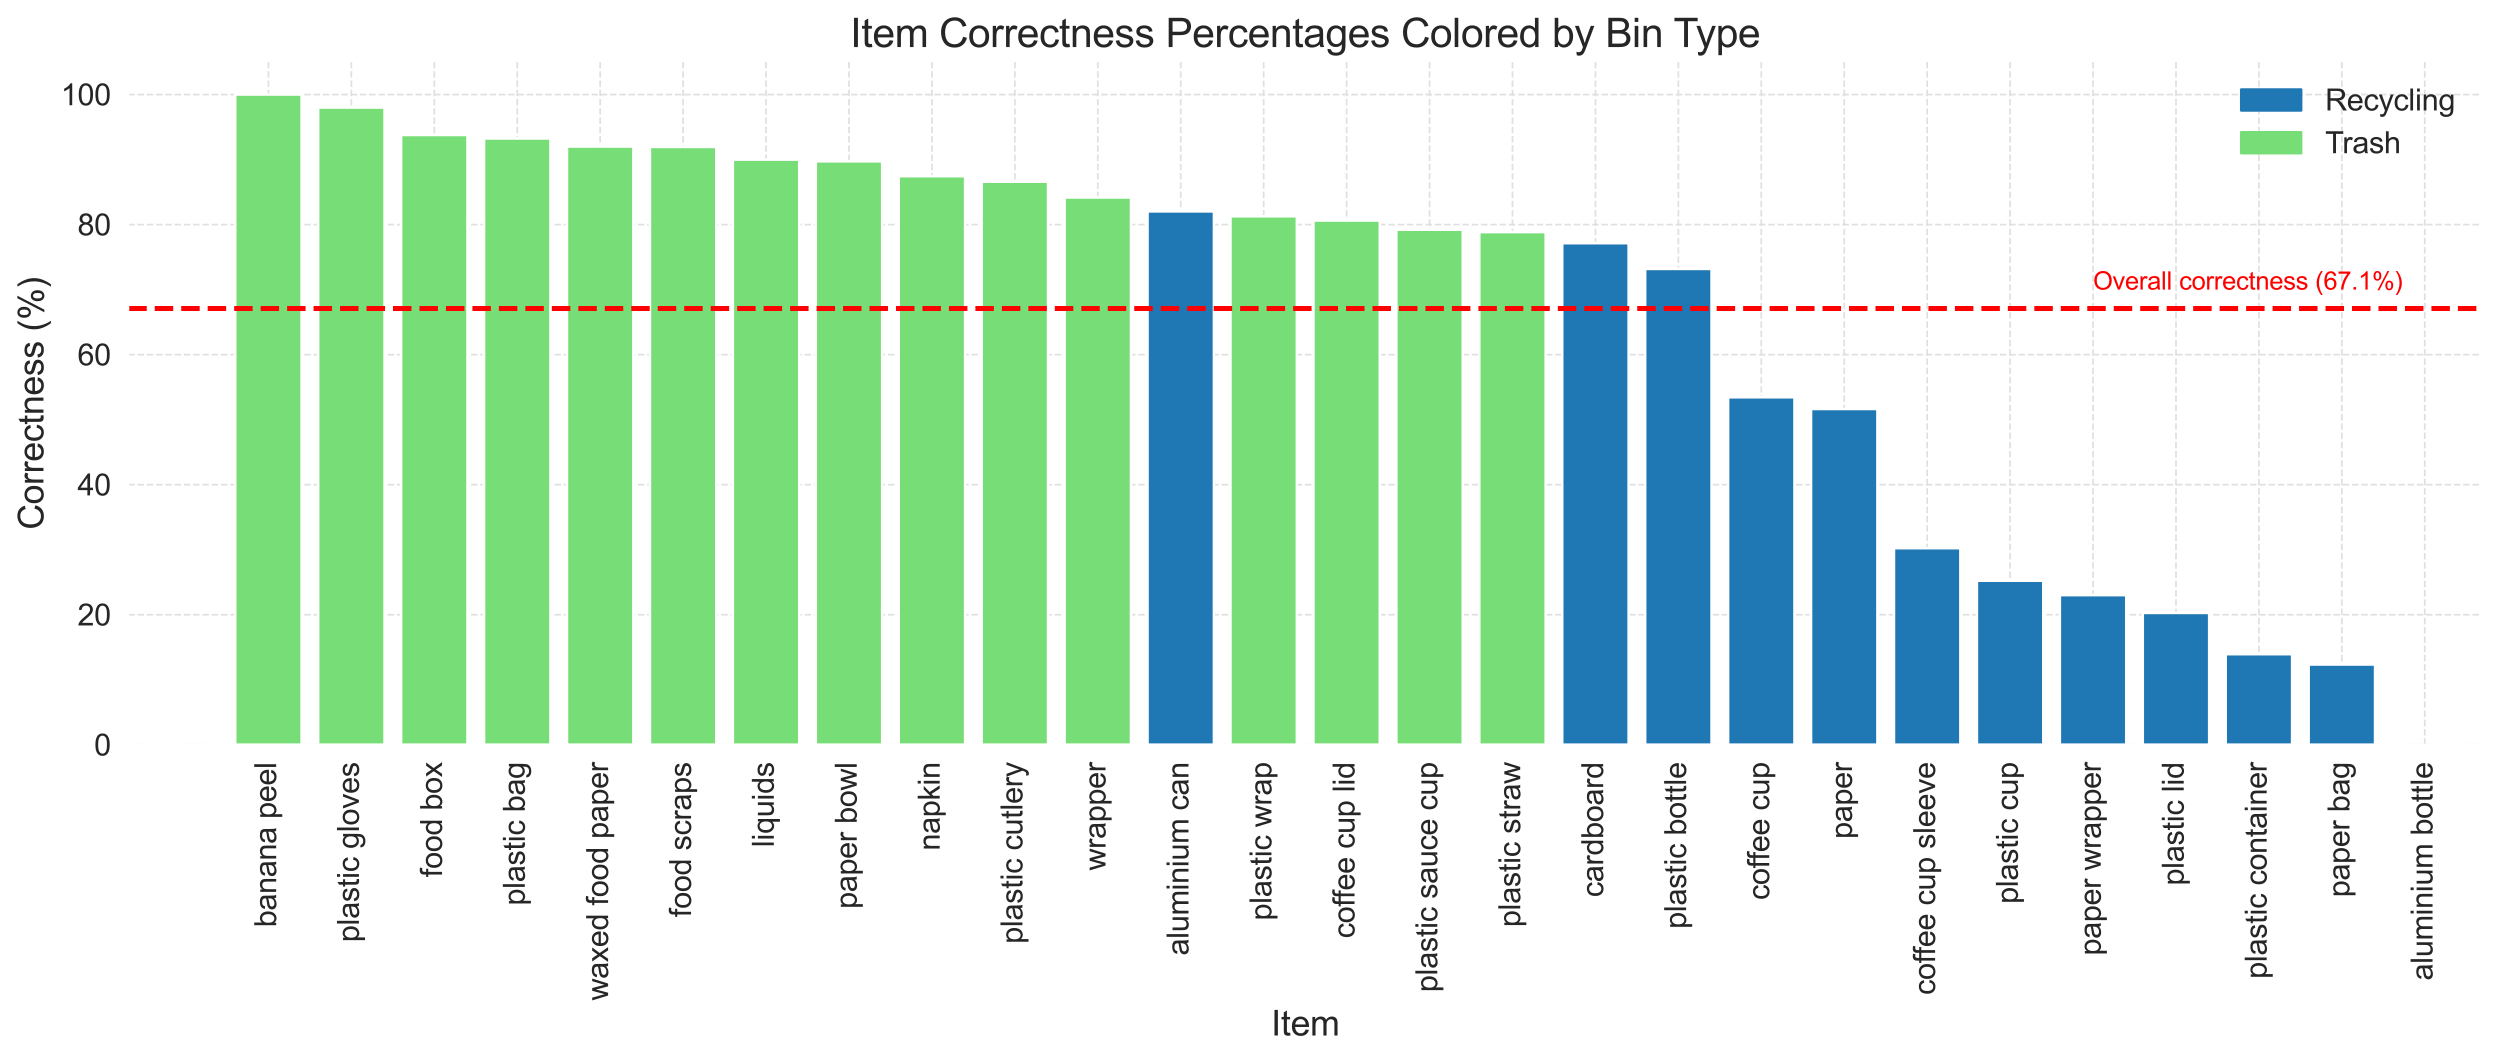 <?xml version="1.0" encoding="utf-8" standalone="no"?>
<!DOCTYPE svg PUBLIC "-//W3C//DTD SVG 1.1//EN"
  "http://www.w3.org/Graphics/SVG/1.1/DTD/svg11.dtd">
<svg xmlns:xlink="http://www.w3.org/1999/xlink" width="1001.018pt" height="424.608pt" viewBox="0 0 1001.018 424.608" xmlns="http://www.w3.org/2000/svg" version="1.1">
 <defs>
  <style type="text/css">*{stroke-linejoin: round; stroke-linecap: butt}</style>
 </defs>
 <g id="figure_1">
  <g id="patch_1">
   <path d="M 0 424.608 
L 1001.018 424.608 
L 1001.018 0 
L 0 0 
z
" style="fill: #ffffff"/>
  </g>
  <g id="axes_1">
   <g id="patch_2">
    <path d="M 51.358 298.21 
L 993.817 298.21 
L 993.817 24.848 
L 51.358 24.848 
z
" style="fill: #ffffff"/>
   </g>
   <g id="matplotlib.axis_1">
    <g id="xtick_1">
     <g id="line2d_1">
      <path d="M 107.48 298.21 
L 107.48 24.848 
" clip-path="url(#p23b5de614b)" style="fill: none; stroke-dasharray: 2.59,1.12; stroke-dashoffset: 0; stroke: #e0e0e0; stroke-width: 0.7"/>
     </g>
     <g id="text_1">
      <!-- banana peel -->
      <g style="fill: #262626" transform="translate(110.582 371.268) rotate(-90) scale(0.12 -0.12)">
       <defs>
        <path id="ArialMT-62" d="M 941 0 
L 419 0 
L 419 4581 
L 981 4581 
L 981 2947 
Q 1338 3394 1891 3394 
Q 2197 3394 2470 3270 
Q 2744 3147 2920 2923 
Q 3097 2700 3197 2384 
Q 3297 2069 3297 1709 
Q 3297 856 2875 390 
Q 2453 -75 1863 -75 
Q 1275 -75 941 416 
L 941 0 
z
M 934 1684 
Q 934 1088 1097 822 
Q 1363 388 1816 388 
Q 2184 388 2453 708 
Q 2722 1028 2722 1663 
Q 2722 2313 2464 2622 
Q 2206 2931 1841 2931 
Q 1472 2931 1203 2611 
Q 934 2291 934 1684 
z
" transform="scale(0.016)"/>
        <path id="ArialMT-61" d="M 2588 409 
Q 2275 144 1986 34 
Q 1697 -75 1366 -75 
Q 819 -75 525 192 
Q 231 459 231 875 
Q 231 1119 342 1320 
Q 453 1522 633 1644 
Q 813 1766 1038 1828 
Q 1203 1872 1538 1913 
Q 2219 1994 2541 2106 
Q 2544 2222 2544 2253 
Q 2544 2597 2384 2738 
Q 2169 2928 1744 2928 
Q 1347 2928 1158 2789 
Q 969 2650 878 2297 
L 328 2372 
Q 403 2725 575 2942 
Q 747 3159 1072 3276 
Q 1397 3394 1825 3394 
Q 2250 3394 2515 3294 
Q 2781 3194 2906 3042 
Q 3031 2891 3081 2659 
Q 3109 2516 3109 2141 
L 3109 1391 
Q 3109 606 3145 398 
Q 3181 191 3288 0 
L 2700 0 
Q 2613 175 2588 409 
z
M 2541 1666 
Q 2234 1541 1622 1453 
Q 1275 1403 1131 1340 
Q 988 1278 909 1158 
Q 831 1038 831 891 
Q 831 666 1001 516 
Q 1172 366 1500 366 
Q 1825 366 2078 508 
Q 2331 650 2450 897 
Q 2541 1088 2541 1459 
L 2541 1666 
z
" transform="scale(0.016)"/>
        <path id="ArialMT-6e" d="M 422 0 
L 422 3319 
L 928 3319 
L 928 2847 
Q 1294 3394 1984 3394 
Q 2284 3394 2536 3286 
Q 2788 3178 2913 3003 
Q 3038 2828 3088 2588 
Q 3119 2431 3119 2041 
L 3119 0 
L 2556 0 
L 2556 2019 
Q 2556 2363 2490 2533 
Q 2425 2703 2258 2804 
Q 2091 2906 1866 2906 
Q 1506 2906 1245 2678 
Q 984 2450 984 1813 
L 984 0 
L 422 0 
z
" transform="scale(0.016)"/>
        <path id="ArialMT-20" transform="scale(0.016)"/>
        <path id="ArialMT-70" d="M 422 -1272 
L 422 3319 
L 934 3319 
L 934 2888 
Q 1116 3141 1344 3267 
Q 1572 3394 1897 3394 
Q 2322 3394 2647 3175 
Q 2972 2956 3137 2557 
Q 3303 2159 3303 1684 
Q 3303 1175 3120 767 
Q 2938 359 2589 142 
Q 2241 -75 1856 -75 
Q 1575 -75 1351 44 
Q 1128 163 984 344 
L 984 -1272 
L 422 -1272 
z
M 931 1641 
Q 931 1000 1190 694 
Q 1450 388 1819 388 
Q 2194 388 2461 705 
Q 2728 1022 2728 1688 
Q 2728 2322 2467 2637 
Q 2206 2953 1844 2953 
Q 1484 2953 1207 2617 
Q 931 2281 931 1641 
z
" transform="scale(0.016)"/>
        <path id="ArialMT-65" d="M 2694 1069 
L 3275 997 
Q 3138 488 2766 206 
Q 2394 -75 1816 -75 
Q 1088 -75 661 373 
Q 234 822 234 1631 
Q 234 2469 665 2931 
Q 1097 3394 1784 3394 
Q 2450 3394 2872 2941 
Q 3294 2488 3294 1666 
Q 3294 1616 3291 1516 
L 816 1516 
Q 847 969 1125 678 
Q 1403 388 1819 388 
Q 2128 388 2347 550 
Q 2566 713 2694 1069 
z
M 847 1978 
L 2700 1978 
Q 2663 2397 2488 2606 
Q 2219 2931 1791 2931 
Q 1403 2931 1139 2672 
Q 875 2413 847 1978 
z
" transform="scale(0.016)"/>
        <path id="ArialMT-6c" d="M 409 0 
L 409 4581 
L 972 4581 
L 972 0 
L 409 0 
z
" transform="scale(0.016)"/>
       </defs>
       <use xlink:href="#ArialMT-62"/>
       <use xlink:href="#ArialMT-61" transform="translate(55.615 0)"/>
       <use xlink:href="#ArialMT-6e" transform="translate(111.23 0)"/>
       <use xlink:href="#ArialMT-61" transform="translate(166.846 0)"/>
       <use xlink:href="#ArialMT-6e" transform="translate(222.461 0)"/>
       <use xlink:href="#ArialMT-61" transform="translate(278.076 0)"/>
       <use xlink:href="#ArialMT-20" transform="translate(333.691 0)"/>
       <use xlink:href="#ArialMT-70" transform="translate(361.475 0)"/>
       <use xlink:href="#ArialMT-65" transform="translate(417.09 0)"/>
       <use xlink:href="#ArialMT-65" transform="translate(472.705 0)"/>
       <use xlink:href="#ArialMT-6c" transform="translate(528.32 0)"/>
      </g>
     </g>
    </g>
    <g id="xtick_2">
     <g id="line2d_2">
      <path d="M 140.689 298.21 
L 140.689 24.848 
" clip-path="url(#p23b5de614b)" style="fill: none; stroke-dasharray: 2.59,1.12; stroke-dashoffset: 0; stroke: #e0e0e0; stroke-width: 0.7"/>
     </g>
     <g id="text_2">
      <!-- plastic gloves -->
      <g style="fill: #262626" transform="translate(143.721 377.242) rotate(-90) scale(0.12 -0.12)">
       <defs>
        <path id="ArialMT-73" d="M 197 991 
L 753 1078 
Q 800 744 1014 566 
Q 1228 388 1613 388 
Q 2000 388 2187 545 
Q 2375 703 2375 916 
Q 2375 1106 2209 1216 
Q 2094 1291 1634 1406 
Q 1016 1563 777 1677 
Q 538 1791 414 1992 
Q 291 2194 291 2438 
Q 291 2659 392 2848 
Q 494 3038 669 3163 
Q 800 3259 1026 3326 
Q 1253 3394 1513 3394 
Q 1903 3394 2198 3281 
Q 2494 3169 2634 2976 
Q 2775 2784 2828 2463 
L 2278 2388 
Q 2241 2644 2061 2787 
Q 1881 2931 1553 2931 
Q 1166 2931 1000 2803 
Q 834 2675 834 2503 
Q 834 2394 903 2306 
Q 972 2216 1119 2156 
Q 1203 2125 1616 2013 
Q 2213 1853 2448 1751 
Q 2684 1650 2818 1456 
Q 2953 1263 2953 975 
Q 2953 694 2789 445 
Q 2625 197 2315 61 
Q 2006 -75 1616 -75 
Q 969 -75 630 194 
Q 291 463 197 991 
z
" transform="scale(0.016)"/>
        <path id="ArialMT-74" d="M 1650 503 
L 1731 6 
Q 1494 -44 1306 -44 
Q 1000 -44 831 53 
Q 663 150 594 308 
Q 525 466 525 972 
L 525 2881 
L 113 2881 
L 113 3319 
L 525 3319 
L 525 4141 
L 1084 4478 
L 1084 3319 
L 1650 3319 
L 1650 2881 
L 1084 2881 
L 1084 941 
Q 1084 700 1114 631 
Q 1144 563 1211 522 
Q 1278 481 1403 481 
Q 1497 481 1650 503 
z
" transform="scale(0.016)"/>
        <path id="ArialMT-69" d="M 425 3934 
L 425 4581 
L 988 4581 
L 988 3934 
L 425 3934 
z
M 425 0 
L 425 3319 
L 988 3319 
L 988 0 
L 425 0 
z
" transform="scale(0.016)"/>
        <path id="ArialMT-63" d="M 2588 1216 
L 3141 1144 
Q 3050 572 2676 248 
Q 2303 -75 1759 -75 
Q 1078 -75 664 370 
Q 250 816 250 1647 
Q 250 2184 428 2587 
Q 606 2991 970 3192 
Q 1334 3394 1763 3394 
Q 2303 3394 2647 3120 
Q 2991 2847 3088 2344 
L 2541 2259 
Q 2463 2594 2264 2762 
Q 2066 2931 1784 2931 
Q 1359 2931 1093 2626 
Q 828 2322 828 1663 
Q 828 994 1084 691 
Q 1341 388 1753 388 
Q 2084 388 2306 591 
Q 2528 794 2588 1216 
z
" transform="scale(0.016)"/>
        <path id="ArialMT-67" d="M 319 -275 
L 866 -356 
Q 900 -609 1056 -725 
Q 1266 -881 1628 -881 
Q 2019 -881 2231 -725 
Q 2444 -569 2519 -288 
Q 2563 -116 2559 434 
Q 2191 0 1641 0 
Q 956 0 581 494 
Q 206 988 206 1678 
Q 206 2153 378 2554 
Q 550 2956 876 3175 
Q 1203 3394 1644 3394 
Q 2231 3394 2613 2919 
L 2613 3319 
L 3131 3319 
L 3131 450 
Q 3131 -325 2973 -648 
Q 2816 -972 2473 -1159 
Q 2131 -1347 1631 -1347 
Q 1038 -1347 672 -1080 
Q 306 -813 319 -275 
z
M 784 1719 
Q 784 1066 1043 766 
Q 1303 466 1694 466 
Q 2081 466 2343 764 
Q 2606 1063 2606 1700 
Q 2606 2309 2336 2618 
Q 2066 2928 1684 2928 
Q 1309 2928 1046 2623 
Q 784 2319 784 1719 
z
" transform="scale(0.016)"/>
        <path id="ArialMT-6f" d="M 213 1659 
Q 213 2581 725 3025 
Q 1153 3394 1769 3394 
Q 2453 3394 2887 2945 
Q 3322 2497 3322 1706 
Q 3322 1066 3130 698 
Q 2938 331 2570 128 
Q 2203 -75 1769 -75 
Q 1072 -75 642 372 
Q 213 819 213 1659 
z
M 791 1659 
Q 791 1022 1069 705 
Q 1347 388 1769 388 
Q 2188 388 2466 706 
Q 2744 1025 2744 1678 
Q 2744 2294 2464 2611 
Q 2184 2928 1769 2928 
Q 1347 2928 1069 2612 
Q 791 2297 791 1659 
z
" transform="scale(0.016)"/>
        <path id="ArialMT-76" d="M 1344 0 
L 81 3319 
L 675 3319 
L 1388 1331 
Q 1503 1009 1600 663 
Q 1675 925 1809 1294 
L 2547 3319 
L 3125 3319 
L 1869 0 
L 1344 0 
z
" transform="scale(0.016)"/>
       </defs>
       <use xlink:href="#ArialMT-70"/>
       <use xlink:href="#ArialMT-6c" transform="translate(55.615 0)"/>
       <use xlink:href="#ArialMT-61" transform="translate(77.832 0)"/>
       <use xlink:href="#ArialMT-73" transform="translate(133.447 0)"/>
       <use xlink:href="#ArialMT-74" transform="translate(183.447 0)"/>
       <use xlink:href="#ArialMT-69" transform="translate(211.23 0)"/>
       <use xlink:href="#ArialMT-63" transform="translate(233.447 0)"/>
       <use xlink:href="#ArialMT-20" transform="translate(283.447 0)"/>
       <use xlink:href="#ArialMT-67" transform="translate(311.23 0)"/>
       <use xlink:href="#ArialMT-6c" transform="translate(366.846 0)"/>
       <use xlink:href="#ArialMT-6f" transform="translate(389.062 0)"/>
       <use xlink:href="#ArialMT-76" transform="translate(444.678 0)"/>
       <use xlink:href="#ArialMT-65" transform="translate(494.678 0)"/>
       <use xlink:href="#ArialMT-73" transform="translate(550.293 0)"/>
      </g>
     </g>
    </g>
    <g id="xtick_3">
     <g id="line2d_3">
      <path d="M 173.897 298.21 
L 173.897 24.848 
" clip-path="url(#p23b5de614b)" style="fill: none; stroke-dasharray: 2.59,1.12; stroke-dashoffset: 0; stroke: #e0e0e0; stroke-width: 0.7"/>
     </g>
     <g id="text_3">
      <!-- food box -->
      <g style="fill: #262626" transform="translate(176.999 351.243) rotate(-90) scale(0.12 -0.12)">
       <defs>
        <path id="ArialMT-66" d="M 556 0 
L 556 2881 
L 59 2881 
L 59 3319 
L 556 3319 
L 556 3672 
Q 556 4006 616 4169 
Q 697 4388 901 4523 
Q 1106 4659 1475 4659 
Q 1713 4659 2000 4603 
L 1916 4113 
Q 1741 4144 1584 4144 
Q 1328 4144 1222 4034 
Q 1116 3925 1116 3625 
L 1116 3319 
L 1763 3319 
L 1763 2881 
L 1116 2881 
L 1116 0 
L 556 0 
z
" transform="scale(0.016)"/>
        <path id="ArialMT-64" d="M 2575 0 
L 2575 419 
Q 2259 -75 1647 -75 
Q 1250 -75 917 144 
Q 584 363 401 755 
Q 219 1147 219 1656 
Q 219 2153 384 2558 
Q 550 2963 881 3178 
Q 1213 3394 1622 3394 
Q 1922 3394 2156 3267 
Q 2391 3141 2538 2938 
L 2538 4581 
L 3097 4581 
L 3097 0 
L 2575 0 
z
M 797 1656 
Q 797 1019 1065 703 
Q 1334 388 1700 388 
Q 2069 388 2326 689 
Q 2584 991 2584 1609 
Q 2584 2291 2321 2609 
Q 2059 2928 1675 2928 
Q 1300 2928 1048 2622 
Q 797 2316 797 1656 
z
" transform="scale(0.016)"/>
        <path id="ArialMT-78" d="M 47 0 
L 1259 1725 
L 138 3319 
L 841 3319 
L 1350 2541 
Q 1494 2319 1581 2169 
Q 1719 2375 1834 2534 
L 2394 3319 
L 3066 3319 
L 1919 1756 
L 3153 0 
L 2463 0 
L 1781 1031 
L 1600 1309 
L 728 0 
L 47 0 
z
" transform="scale(0.016)"/>
       </defs>
       <use xlink:href="#ArialMT-66"/>
       <use xlink:href="#ArialMT-6f" transform="translate(27.783 0)"/>
       <use xlink:href="#ArialMT-6f" transform="translate(83.398 0)"/>
       <use xlink:href="#ArialMT-64" transform="translate(139.014 0)"/>
       <use xlink:href="#ArialMT-20" transform="translate(194.629 0)"/>
       <use xlink:href="#ArialMT-62" transform="translate(222.412 0)"/>
       <use xlink:href="#ArialMT-6f" transform="translate(278.027 0)"/>
       <use xlink:href="#ArialMT-78" transform="translate(333.643 0)"/>
      </g>
     </g>
    </g>
    <g id="xtick_4">
     <g id="line2d_4">
      <path d="M 207.106 298.21 
L 207.106 24.848 
" clip-path="url(#p23b5de614b)" style="fill: none; stroke-dasharray: 2.59,1.12; stroke-dashoffset: 0; stroke: #e0e0e0; stroke-width: 0.7"/>
     </g>
     <g id="text_4">
      <!-- plastic bag -->
      <g style="fill: #262626" transform="translate(210.138 362.576) rotate(-90) scale(0.12 -0.12)">
       <use xlink:href="#ArialMT-70"/>
       <use xlink:href="#ArialMT-6c" transform="translate(55.615 0)"/>
       <use xlink:href="#ArialMT-61" transform="translate(77.832 0)"/>
       <use xlink:href="#ArialMT-73" transform="translate(133.447 0)"/>
       <use xlink:href="#ArialMT-74" transform="translate(183.447 0)"/>
       <use xlink:href="#ArialMT-69" transform="translate(211.23 0)"/>
       <use xlink:href="#ArialMT-63" transform="translate(233.447 0)"/>
       <use xlink:href="#ArialMT-20" transform="translate(283.447 0)"/>
       <use xlink:href="#ArialMT-62" transform="translate(311.23 0)"/>
       <use xlink:href="#ArialMT-61" transform="translate(366.846 0)"/>
       <use xlink:href="#ArialMT-67" transform="translate(422.461 0)"/>
      </g>
     </g>
    </g>
    <g id="xtick_5">
     <g id="line2d_5">
      <path d="M 240.314 298.21 
L 240.314 24.848 
" clip-path="url(#p23b5de614b)" style="fill: none; stroke-dasharray: 2.59,1.12; stroke-dashoffset: 0; stroke: #e0e0e0; stroke-width: 0.7"/>
     </g>
     <g id="text_5">
      <!-- waxed food paper -->
      <g style="fill: #262626" transform="translate(243.49 400.604) rotate(-90) scale(0.12 -0.12)">
       <defs>
        <path id="ArialMT-77" d="M 1034 0 
L 19 3319 
L 600 3319 
L 1128 1403 
L 1325 691 
Q 1338 744 1497 1375 
L 2025 3319 
L 2603 3319 
L 3100 1394 
L 3266 759 
L 3456 1400 
L 4025 3319 
L 4572 3319 
L 3534 0 
L 2950 0 
L 2422 1988 
L 2294 2553 
L 1622 0 
L 1034 0 
z
" transform="scale(0.016)"/>
        <path id="ArialMT-72" d="M 416 0 
L 416 3319 
L 922 3319 
L 922 2816 
Q 1116 3169 1280 3281 
Q 1444 3394 1641 3394 
Q 1925 3394 2219 3213 
L 2025 2691 
Q 1819 2813 1613 2813 
Q 1428 2813 1281 2702 
Q 1134 2591 1072 2394 
Q 978 2094 978 1738 
L 978 0 
L 416 0 
z
" transform="scale(0.016)"/>
       </defs>
       <use xlink:href="#ArialMT-77"/>
       <use xlink:href="#ArialMT-61" transform="translate(72.217 0)"/>
       <use xlink:href="#ArialMT-78" transform="translate(127.832 0)"/>
       <use xlink:href="#ArialMT-65" transform="translate(177.832 0)"/>
       <use xlink:href="#ArialMT-64" transform="translate(233.447 0)"/>
       <use xlink:href="#ArialMT-20" transform="translate(289.062 0)"/>
       <use xlink:href="#ArialMT-66" transform="translate(316.846 0)"/>
       <use xlink:href="#ArialMT-6f" transform="translate(344.629 0)"/>
       <use xlink:href="#ArialMT-6f" transform="translate(400.244 0)"/>
       <use xlink:href="#ArialMT-64" transform="translate(455.859 0)"/>
       <use xlink:href="#ArialMT-20" transform="translate(511.475 0)"/>
       <use xlink:href="#ArialMT-70" transform="translate(539.258 0)"/>
       <use xlink:href="#ArialMT-61" transform="translate(594.873 0)"/>
       <use xlink:href="#ArialMT-70" transform="translate(650.488 0)"/>
       <use xlink:href="#ArialMT-65" transform="translate(706.104 0)"/>
       <use xlink:href="#ArialMT-72" transform="translate(761.719 0)"/>
      </g>
     </g>
    </g>
    <g id="xtick_6">
     <g id="line2d_6">
      <path d="M 273.523 298.21 
L 273.523 24.848 
" clip-path="url(#p23b5de614b)" style="fill: none; stroke-dasharray: 2.59,1.12; stroke-dashoffset: 0; stroke: #e0e0e0; stroke-width: 0.7"/>
     </g>
     <g id="text_6">
      <!-- food scraps -->
      <g style="fill: #262626" transform="translate(276.698 367.239) rotate(-90) scale(0.12 -0.12)">
       <use xlink:href="#ArialMT-66"/>
       <use xlink:href="#ArialMT-6f" transform="translate(27.783 0)"/>
       <use xlink:href="#ArialMT-6f" transform="translate(83.398 0)"/>
       <use xlink:href="#ArialMT-64" transform="translate(139.014 0)"/>
       <use xlink:href="#ArialMT-20" transform="translate(194.629 0)"/>
       <use xlink:href="#ArialMT-73" transform="translate(222.412 0)"/>
       <use xlink:href="#ArialMT-63" transform="translate(272.412 0)"/>
       <use xlink:href="#ArialMT-72" transform="translate(322.412 0)"/>
       <use xlink:href="#ArialMT-61" transform="translate(355.713 0)"/>
       <use xlink:href="#ArialMT-70" transform="translate(411.328 0)"/>
       <use xlink:href="#ArialMT-73" transform="translate(466.943 0)"/>
      </g>
     </g>
    </g>
    <g id="xtick_7">
     <g id="line2d_7">
      <path d="M 306.732 298.21 
L 306.732 24.848 
" clip-path="url(#p23b5de614b)" style="fill: none; stroke-dasharray: 2.59,1.12; stroke-dashoffset: 0; stroke: #e0e0e0; stroke-width: 0.7"/>
     </g>
     <g id="text_7">
      <!-- liquids -->
      <g style="fill: #262626" transform="translate(309.834 339.228) rotate(-90) scale(0.12 -0.12)">
       <defs>
        <path id="ArialMT-71" d="M 2538 -1272 
L 2538 353 
Q 2406 169 2170 47 
Q 1934 -75 1669 -75 
Q 1078 -75 651 397 
Q 225 869 225 1691 
Q 225 2191 398 2587 
Q 572 2984 901 3189 
Q 1231 3394 1625 3394 
Q 2241 3394 2594 2875 
L 2594 3319 
L 3100 3319 
L 3100 -1272 
L 2538 -1272 
z
M 803 1669 
Q 803 1028 1072 708 
Q 1341 388 1716 388 
Q 2075 388 2334 692 
Q 2594 997 2594 1619 
Q 2594 2281 2320 2615 
Q 2047 2950 1678 2950 
Q 1313 2950 1058 2639 
Q 803 2328 803 1669 
z
" transform="scale(0.016)"/>
        <path id="ArialMT-75" d="M 2597 0 
L 2597 488 
Q 2209 -75 1544 -75 
Q 1250 -75 995 37 
Q 741 150 617 320 
Q 494 491 444 738 
Q 409 903 409 1263 
L 409 3319 
L 972 3319 
L 972 1478 
Q 972 1038 1006 884 
Q 1059 663 1231 536 
Q 1403 409 1656 409 
Q 1909 409 2131 539 
Q 2353 669 2445 892 
Q 2538 1116 2538 1541 
L 2538 3319 
L 3100 3319 
L 3100 0 
L 2597 0 
z
" transform="scale(0.016)"/>
       </defs>
       <use xlink:href="#ArialMT-6c"/>
       <use xlink:href="#ArialMT-69" transform="translate(22.217 0)"/>
       <use xlink:href="#ArialMT-71" transform="translate(44.434 0)"/>
       <use xlink:href="#ArialMT-75" transform="translate(100.049 0)"/>
       <use xlink:href="#ArialMT-69" transform="translate(155.664 0)"/>
       <use xlink:href="#ArialMT-64" transform="translate(177.881 0)"/>
       <use xlink:href="#ArialMT-73" transform="translate(233.496 0)"/>
      </g>
     </g>
    </g>
    <g id="xtick_8">
     <g id="line2d_8">
      <path d="M 339.94 298.21 
L 339.94 24.848 
" clip-path="url(#p23b5de614b)" style="fill: none; stroke-dasharray: 2.59,1.12; stroke-dashoffset: 0; stroke: #e0e0e0; stroke-width: 0.7"/>
     </g>
     <g id="text_8">
      <!-- paper bowl -->
      <g style="fill: #262626" transform="translate(343.042 363.911) rotate(-90) scale(0.12 -0.12)">
       <use xlink:href="#ArialMT-70"/>
       <use xlink:href="#ArialMT-61" transform="translate(55.615 0)"/>
       <use xlink:href="#ArialMT-70" transform="translate(111.23 0)"/>
       <use xlink:href="#ArialMT-65" transform="translate(166.846 0)"/>
       <use xlink:href="#ArialMT-72" transform="translate(222.461 0)"/>
       <use xlink:href="#ArialMT-20" transform="translate(255.762 0)"/>
       <use xlink:href="#ArialMT-62" transform="translate(283.545 0)"/>
       <use xlink:href="#ArialMT-6f" transform="translate(339.16 0)"/>
       <use xlink:href="#ArialMT-77" transform="translate(394.775 0)"/>
       <use xlink:href="#ArialMT-6c" transform="translate(466.992 0)"/>
      </g>
     </g>
    </g>
    <g id="xtick_9">
     <g id="line2d_9">
      <path d="M 373.149 298.21 
L 373.149 24.848 
" clip-path="url(#p23b5de614b)" style="fill: none; stroke-dasharray: 2.59,1.12; stroke-dashoffset: 0; stroke: #e0e0e0; stroke-width: 0.7"/>
     </g>
     <g id="text_9">
      <!-- napkin -->
      <g style="fill: #262626" transform="translate(376.251 340.569) rotate(-90) scale(0.12 -0.12)">
       <defs>
        <path id="ArialMT-6b" d="M 425 0 
L 425 4581 
L 988 4581 
L 988 1969 
L 2319 3319 
L 3047 3319 
L 1778 2088 
L 3175 0 
L 2481 0 
L 1384 1697 
L 988 1316 
L 988 0 
L 425 0 
z
" transform="scale(0.016)"/>
       </defs>
       <use xlink:href="#ArialMT-6e"/>
       <use xlink:href="#ArialMT-61" transform="translate(55.615 0)"/>
       <use xlink:href="#ArialMT-70" transform="translate(111.23 0)"/>
       <use xlink:href="#ArialMT-6b" transform="translate(166.846 0)"/>
       <use xlink:href="#ArialMT-69" transform="translate(216.846 0)"/>
       <use xlink:href="#ArialMT-6e" transform="translate(239.062 0)"/>
      </g>
     </g>
    </g>
    <g id="xtick_10">
     <g id="line2d_10">
      <path d="M 406.357 298.21 
L 406.357 24.848 
" clip-path="url(#p23b5de614b)" style="fill: none; stroke-dasharray: 2.59,1.12; stroke-dashoffset: 0; stroke: #e0e0e0; stroke-width: 0.7"/>
     </g>
     <g id="text_10">
      <!-- plastic cutlery -->
      <g style="fill: #262626" transform="translate(409.389 377.898) rotate(-90) scale(0.12 -0.12)">
       <defs>
        <path id="ArialMT-79" d="M 397 -1278 
L 334 -750 
Q 519 -800 656 -800 
Q 844 -800 956 -737 
Q 1069 -675 1141 -563 
Q 1194 -478 1313 -144 
Q 1328 -97 1363 -6 
L 103 3319 
L 709 3319 
L 1400 1397 
Q 1534 1031 1641 628 
Q 1738 1016 1872 1384 
L 2581 3319 
L 3144 3319 
L 1881 -56 
Q 1678 -603 1566 -809 
Q 1416 -1088 1222 -1217 
Q 1028 -1347 759 -1347 
Q 597 -1347 397 -1278 
z
" transform="scale(0.016)"/>
       </defs>
       <use xlink:href="#ArialMT-70"/>
       <use xlink:href="#ArialMT-6c" transform="translate(55.615 0)"/>
       <use xlink:href="#ArialMT-61" transform="translate(77.832 0)"/>
       <use xlink:href="#ArialMT-73" transform="translate(133.447 0)"/>
       <use xlink:href="#ArialMT-74" transform="translate(183.447 0)"/>
       <use xlink:href="#ArialMT-69" transform="translate(211.23 0)"/>
       <use xlink:href="#ArialMT-63" transform="translate(233.447 0)"/>
       <use xlink:href="#ArialMT-20" transform="translate(283.447 0)"/>
       <use xlink:href="#ArialMT-63" transform="translate(311.23 0)"/>
       <use xlink:href="#ArialMT-75" transform="translate(361.23 0)"/>
       <use xlink:href="#ArialMT-74" transform="translate(416.846 0)"/>
       <use xlink:href="#ArialMT-6c" transform="translate(444.629 0)"/>
       <use xlink:href="#ArialMT-65" transform="translate(466.846 0)"/>
       <use xlink:href="#ArialMT-72" transform="translate(522.461 0)"/>
       <use xlink:href="#ArialMT-79" transform="translate(555.762 0)"/>
      </g>
     </g>
    </g>
    <g id="xtick_11">
     <g id="line2d_11">
      <path d="M 439.566 298.21 
L 439.566 24.848 
" clip-path="url(#p23b5de614b)" style="fill: none; stroke-dasharray: 2.59,1.12; stroke-dashoffset: 0; stroke: #e0e0e0; stroke-width: 0.7"/>
     </g>
     <g id="text_11">
      <!-- wrapper -->
      <g style="fill: #262626" transform="translate(442.668 348.56) rotate(-90) scale(0.12 -0.12)">
       <use xlink:href="#ArialMT-77"/>
       <use xlink:href="#ArialMT-72" transform="translate(72.217 0)"/>
       <use xlink:href="#ArialMT-61" transform="translate(105.518 0)"/>
       <use xlink:href="#ArialMT-70" transform="translate(161.133 0)"/>
       <use xlink:href="#ArialMT-70" transform="translate(216.748 0)"/>
       <use xlink:href="#ArialMT-65" transform="translate(272.363 0)"/>
       <use xlink:href="#ArialMT-72" transform="translate(327.979 0)"/>
      </g>
     </g>
    </g>
    <g id="xtick_12">
     <g id="line2d_12">
      <path d="M 472.775 298.21 
L 472.775 24.848 
" clip-path="url(#p23b5de614b)" style="fill: none; stroke-dasharray: 2.59,1.12; stroke-dashoffset: 0; stroke: #e0e0e0; stroke-width: 0.7"/>
     </g>
     <g id="text_12">
      <!-- aluminium can -->
      <g style="fill: #262626" transform="translate(475.877 382.572) rotate(-90) scale(0.12 -0.12)">
       <defs>
        <path id="ArialMT-6d" d="M 422 0 
L 422 3319 
L 925 3319 
L 925 2853 
Q 1081 3097 1340 3245 
Q 1600 3394 1931 3394 
Q 2300 3394 2536 3241 
Q 2772 3088 2869 2813 
Q 3263 3394 3894 3394 
Q 4388 3394 4653 3120 
Q 4919 2847 4919 2278 
L 4919 0 
L 4359 0 
L 4359 2091 
Q 4359 2428 4304 2576 
Q 4250 2725 4106 2815 
Q 3963 2906 3769 2906 
Q 3419 2906 3187 2673 
Q 2956 2441 2956 1928 
L 2956 0 
L 2394 0 
L 2394 2156 
Q 2394 2531 2256 2718 
Q 2119 2906 1806 2906 
Q 1569 2906 1367 2781 
Q 1166 2656 1075 2415 
Q 984 2175 984 1722 
L 984 0 
L 422 0 
z
" transform="scale(0.016)"/>
       </defs>
       <use xlink:href="#ArialMT-61"/>
       <use xlink:href="#ArialMT-6c" transform="translate(55.615 0)"/>
       <use xlink:href="#ArialMT-75" transform="translate(77.832 0)"/>
       <use xlink:href="#ArialMT-6d" transform="translate(133.447 0)"/>
       <use xlink:href="#ArialMT-69" transform="translate(216.748 0)"/>
       <use xlink:href="#ArialMT-6e" transform="translate(238.965 0)"/>
       <use xlink:href="#ArialMT-69" transform="translate(294.58 0)"/>
       <use xlink:href="#ArialMT-75" transform="translate(316.797 0)"/>
       <use xlink:href="#ArialMT-6d" transform="translate(372.412 0)"/>
       <use xlink:href="#ArialMT-20" transform="translate(455.713 0)"/>
       <use xlink:href="#ArialMT-63" transform="translate(483.496 0)"/>
       <use xlink:href="#ArialMT-61" transform="translate(533.496 0)"/>
       <use xlink:href="#ArialMT-6e" transform="translate(589.111 0)"/>
      </g>
     </g>
    </g>
    <g id="xtick_13">
     <g id="line2d_13">
      <path d="M 505.983 298.21 
L 505.983 24.848 
" clip-path="url(#p23b5de614b)" style="fill: none; stroke-dasharray: 2.59,1.12; stroke-dashoffset: 0; stroke: #e0e0e0; stroke-width: 0.7"/>
     </g>
     <g id="text_13">
      <!-- plastic wrap -->
      <g style="fill: #262626" transform="translate(509.085 368.564) rotate(-90) scale(0.12 -0.12)">
       <use xlink:href="#ArialMT-70"/>
       <use xlink:href="#ArialMT-6c" transform="translate(55.615 0)"/>
       <use xlink:href="#ArialMT-61" transform="translate(77.832 0)"/>
       <use xlink:href="#ArialMT-73" transform="translate(133.447 0)"/>
       <use xlink:href="#ArialMT-74" transform="translate(183.447 0)"/>
       <use xlink:href="#ArialMT-69" transform="translate(211.23 0)"/>
       <use xlink:href="#ArialMT-63" transform="translate(233.447 0)"/>
       <use xlink:href="#ArialMT-20" transform="translate(283.447 0)"/>
       <use xlink:href="#ArialMT-77" transform="translate(311.23 0)"/>
       <use xlink:href="#ArialMT-72" transform="translate(383.447 0)"/>
       <use xlink:href="#ArialMT-61" transform="translate(416.748 0)"/>
       <use xlink:href="#ArialMT-70" transform="translate(472.363 0)"/>
      </g>
     </g>
    </g>
    <g id="xtick_14">
     <g id="line2d_14">
      <path d="M 539.192 298.21 
L 539.192 24.848 
" clip-path="url(#p23b5de614b)" style="fill: none; stroke-dasharray: 2.59,1.12; stroke-dashoffset: 0; stroke: #e0e0e0; stroke-width: 0.7"/>
     </g>
     <g id="text_14">
      <!-- coffee cup lid -->
      <g style="fill: #262626" transform="translate(542.367 375.706) rotate(-90) scale(0.12 -0.12)">
       <use xlink:href="#ArialMT-63"/>
       <use xlink:href="#ArialMT-6f" transform="translate(50 0)"/>
       <use xlink:href="#ArialMT-66" transform="translate(105.615 0)"/>
       <use xlink:href="#ArialMT-66" transform="translate(131.648 0)"/>
       <use xlink:href="#ArialMT-65" transform="translate(159.432 0)"/>
       <use xlink:href="#ArialMT-65" transform="translate(215.047 0)"/>
       <use xlink:href="#ArialMT-20" transform="translate(270.662 0)"/>
       <use xlink:href="#ArialMT-63" transform="translate(298.445 0)"/>
       <use xlink:href="#ArialMT-75" transform="translate(348.445 0)"/>
       <use xlink:href="#ArialMT-70" transform="translate(404.061 0)"/>
       <use xlink:href="#ArialMT-20" transform="translate(459.676 0)"/>
       <use xlink:href="#ArialMT-6c" transform="translate(487.459 0)"/>
       <use xlink:href="#ArialMT-69" transform="translate(509.676 0)"/>
       <use xlink:href="#ArialMT-64" transform="translate(531.893 0)"/>
      </g>
     </g>
    </g>
    <g id="xtick_15">
     <g id="line2d_15">
      <path d="M 572.4 298.21 
L 572.4 24.848 
" clip-path="url(#p23b5de614b)" style="fill: none; stroke-dasharray: 2.59,1.12; stroke-dashoffset: 0; stroke: #e0e0e0; stroke-width: 0.7"/>
     </g>
     <g id="text_15">
      <!-- plastic sauce cup -->
      <g style="fill: #262626" transform="translate(575.503 397.256) rotate(-90) scale(0.12 -0.12)">
       <use xlink:href="#ArialMT-70"/>
       <use xlink:href="#ArialMT-6c" transform="translate(55.615 0)"/>
       <use xlink:href="#ArialMT-61" transform="translate(77.832 0)"/>
       <use xlink:href="#ArialMT-73" transform="translate(133.447 0)"/>
       <use xlink:href="#ArialMT-74" transform="translate(183.447 0)"/>
       <use xlink:href="#ArialMT-69" transform="translate(211.23 0)"/>
       <use xlink:href="#ArialMT-63" transform="translate(233.447 0)"/>
       <use xlink:href="#ArialMT-20" transform="translate(283.447 0)"/>
       <use xlink:href="#ArialMT-73" transform="translate(311.23 0)"/>
       <use xlink:href="#ArialMT-61" transform="translate(361.23 0)"/>
       <use xlink:href="#ArialMT-75" transform="translate(416.846 0)"/>
       <use xlink:href="#ArialMT-63" transform="translate(472.461 0)"/>
       <use xlink:href="#ArialMT-65" transform="translate(522.461 0)"/>
       <use xlink:href="#ArialMT-20" transform="translate(578.076 0)"/>
       <use xlink:href="#ArialMT-63" transform="translate(605.859 0)"/>
       <use xlink:href="#ArialMT-75" transform="translate(655.859 0)"/>
       <use xlink:href="#ArialMT-70" transform="translate(711.475 0)"/>
      </g>
     </g>
    </g>
    <g id="xtick_16">
     <g id="line2d_16">
      <path d="M 605.609 298.21 
L 605.609 24.848 
" clip-path="url(#p23b5de614b)" style="fill: none; stroke-dasharray: 2.59,1.12; stroke-dashoffset: 0; stroke: #e0e0e0; stroke-width: 0.7"/>
     </g>
     <g id="text_16">
      <!-- plastic straw -->
      <g style="fill: #262626" transform="translate(608.711 371.225) rotate(-90) scale(0.12 -0.12)">
       <use xlink:href="#ArialMT-70"/>
       <use xlink:href="#ArialMT-6c" transform="translate(55.615 0)"/>
       <use xlink:href="#ArialMT-61" transform="translate(77.832 0)"/>
       <use xlink:href="#ArialMT-73" transform="translate(133.447 0)"/>
       <use xlink:href="#ArialMT-74" transform="translate(183.447 0)"/>
       <use xlink:href="#ArialMT-69" transform="translate(211.23 0)"/>
       <use xlink:href="#ArialMT-63" transform="translate(233.447 0)"/>
       <use xlink:href="#ArialMT-20" transform="translate(283.447 0)"/>
       <use xlink:href="#ArialMT-73" transform="translate(311.23 0)"/>
       <use xlink:href="#ArialMT-74" transform="translate(361.23 0)"/>
       <use xlink:href="#ArialMT-72" transform="translate(389.014 0)"/>
       <use xlink:href="#ArialMT-61" transform="translate(422.314 0)"/>
       <use xlink:href="#ArialMT-77" transform="translate(477.93 0)"/>
      </g>
     </g>
    </g>
    <g id="xtick_17">
     <g id="line2d_17">
      <path d="M 638.818 298.21 
L 638.818 24.848 
" clip-path="url(#p23b5de614b)" style="fill: none; stroke-dasharray: 2.59,1.12; stroke-dashoffset: 0; stroke: #e0e0e0; stroke-width: 0.7"/>
     </g>
     <g id="text_17">
      <!-- cardboard -->
      <g style="fill: #262626" transform="translate(641.92 359.24) rotate(-90) scale(0.12 -0.12)">
       <use xlink:href="#ArialMT-63"/>
       <use xlink:href="#ArialMT-61" transform="translate(50 0)"/>
       <use xlink:href="#ArialMT-72" transform="translate(105.615 0)"/>
       <use xlink:href="#ArialMT-64" transform="translate(138.916 0)"/>
       <use xlink:href="#ArialMT-62" transform="translate(194.531 0)"/>
       <use xlink:href="#ArialMT-6f" transform="translate(250.146 0)"/>
       <use xlink:href="#ArialMT-61" transform="translate(305.762 0)"/>
       <use xlink:href="#ArialMT-72" transform="translate(361.377 0)"/>
       <use xlink:href="#ArialMT-64" transform="translate(394.678 0)"/>
      </g>
     </g>
    </g>
    <g id="xtick_18">
     <g id="line2d_18">
      <path d="M 672.026 298.21 
L 672.026 24.848 
" clip-path="url(#p23b5de614b)" style="fill: none; stroke-dasharray: 2.59,1.12; stroke-dashoffset: 0; stroke: #e0e0e0; stroke-width: 0.7"/>
     </g>
     <g id="text_18">
      <!-- plastic bottle -->
      <g style="fill: #262626" transform="translate(675.128 371.909) rotate(-90) scale(0.12 -0.12)">
       <use xlink:href="#ArialMT-70"/>
       <use xlink:href="#ArialMT-6c" transform="translate(55.615 0)"/>
       <use xlink:href="#ArialMT-61" transform="translate(77.832 0)"/>
       <use xlink:href="#ArialMT-73" transform="translate(133.447 0)"/>
       <use xlink:href="#ArialMT-74" transform="translate(183.447 0)"/>
       <use xlink:href="#ArialMT-69" transform="translate(211.23 0)"/>
       <use xlink:href="#ArialMT-63" transform="translate(233.447 0)"/>
       <use xlink:href="#ArialMT-20" transform="translate(283.447 0)"/>
       <use xlink:href="#ArialMT-62" transform="translate(311.23 0)"/>
       <use xlink:href="#ArialMT-6f" transform="translate(366.846 0)"/>
       <use xlink:href="#ArialMT-74" transform="translate(422.461 0)"/>
       <use xlink:href="#ArialMT-74" transform="translate(450.244 0)"/>
       <use xlink:href="#ArialMT-6c" transform="translate(478.027 0)"/>
       <use xlink:href="#ArialMT-65" transform="translate(500.244 0)"/>
      </g>
     </g>
    </g>
    <g id="xtick_19">
     <g id="line2d_19">
      <path d="M 705.235 298.21 
L 705.235 24.848 
" clip-path="url(#p23b5de614b)" style="fill: none; stroke-dasharray: 2.59,1.12; stroke-dashoffset: 0; stroke: #e0e0e0; stroke-width: 0.7"/>
     </g>
     <g id="text_19">
      <!-- coffee cup -->
      <g style="fill: #262626" transform="translate(708.41 360.367) rotate(-90) scale(0.12 -0.12)">
       <use xlink:href="#ArialMT-63"/>
       <use xlink:href="#ArialMT-6f" transform="translate(50 0)"/>
       <use xlink:href="#ArialMT-66" transform="translate(105.615 0)"/>
       <use xlink:href="#ArialMT-66" transform="translate(131.648 0)"/>
       <use xlink:href="#ArialMT-65" transform="translate(159.432 0)"/>
       <use xlink:href="#ArialMT-65" transform="translate(215.047 0)"/>
       <use xlink:href="#ArialMT-20" transform="translate(270.662 0)"/>
       <use xlink:href="#ArialMT-63" transform="translate(298.445 0)"/>
       <use xlink:href="#ArialMT-75" transform="translate(348.445 0)"/>
       <use xlink:href="#ArialMT-70" transform="translate(404.061 0)"/>
      </g>
     </g>
    </g>
    <g id="xtick_20">
     <g id="line2d_20">
      <path d="M 738.443 298.21 
L 738.443 24.848 
" clip-path="url(#p23b5de614b)" style="fill: none; stroke-dasharray: 2.59,1.12; stroke-dashoffset: 0; stroke: #e0e0e0; stroke-width: 0.7"/>
     </g>
     <g id="text_20">
      <!-- paper -->
      <g style="fill: #262626" transform="translate(741.546 335.898) rotate(-90) scale(0.12 -0.12)">
       <use xlink:href="#ArialMT-70"/>
       <use xlink:href="#ArialMT-61" transform="translate(55.615 0)"/>
       <use xlink:href="#ArialMT-70" transform="translate(111.23 0)"/>
       <use xlink:href="#ArialMT-65" transform="translate(166.846 0)"/>
       <use xlink:href="#ArialMT-72" transform="translate(222.461 0)"/>
      </g>
     </g>
    </g>
    <g id="xtick_21">
     <g id="line2d_21">
      <path d="M 771.652 298.21 
L 771.652 24.848 
" clip-path="url(#p23b5de614b)" style="fill: none; stroke-dasharray: 2.59,1.12; stroke-dashoffset: 0; stroke: #e0e0e0; stroke-width: 0.7"/>
     </g>
     <g id="text_21">
      <!-- coffee cup sleeve -->
      <g style="fill: #262626" transform="translate(774.827 398.386) rotate(-90) scale(0.12 -0.12)">
       <use xlink:href="#ArialMT-63"/>
       <use xlink:href="#ArialMT-6f" transform="translate(50 0)"/>
       <use xlink:href="#ArialMT-66" transform="translate(105.615 0)"/>
       <use xlink:href="#ArialMT-66" transform="translate(131.648 0)"/>
       <use xlink:href="#ArialMT-65" transform="translate(159.432 0)"/>
       <use xlink:href="#ArialMT-65" transform="translate(215.047 0)"/>
       <use xlink:href="#ArialMT-20" transform="translate(270.662 0)"/>
       <use xlink:href="#ArialMT-63" transform="translate(298.445 0)"/>
       <use xlink:href="#ArialMT-75" transform="translate(348.445 0)"/>
       <use xlink:href="#ArialMT-70" transform="translate(404.061 0)"/>
       <use xlink:href="#ArialMT-20" transform="translate(459.676 0)"/>
       <use xlink:href="#ArialMT-73" transform="translate(487.459 0)"/>
       <use xlink:href="#ArialMT-6c" transform="translate(537.459 0)"/>
       <use xlink:href="#ArialMT-65" transform="translate(559.676 0)"/>
       <use xlink:href="#ArialMT-65" transform="translate(615.291 0)"/>
       <use xlink:href="#ArialMT-76" transform="translate(670.906 0)"/>
       <use xlink:href="#ArialMT-65" transform="translate(720.906 0)"/>
      </g>
     </g>
    </g>
    <g id="xtick_22">
     <g id="line2d_22">
      <path d="M 804.861 298.21 
L 804.861 24.848 
" clip-path="url(#p23b5de614b)" style="fill: none; stroke-dasharray: 2.59,1.12; stroke-dashoffset: 0; stroke: #e0e0e0; stroke-width: 0.7"/>
     </g>
     <g id="text_22">
      <!-- plastic cup -->
      <g style="fill: #262626" transform="translate(807.963 361.902) rotate(-90) scale(0.12 -0.12)">
       <use xlink:href="#ArialMT-70"/>
       <use xlink:href="#ArialMT-6c" transform="translate(55.615 0)"/>
       <use xlink:href="#ArialMT-61" transform="translate(77.832 0)"/>
       <use xlink:href="#ArialMT-73" transform="translate(133.447 0)"/>
       <use xlink:href="#ArialMT-74" transform="translate(183.447 0)"/>
       <use xlink:href="#ArialMT-69" transform="translate(211.23 0)"/>
       <use xlink:href="#ArialMT-63" transform="translate(233.447 0)"/>
       <use xlink:href="#ArialMT-20" transform="translate(283.447 0)"/>
       <use xlink:href="#ArialMT-63" transform="translate(311.23 0)"/>
       <use xlink:href="#ArialMT-75" transform="translate(361.23 0)"/>
       <use xlink:href="#ArialMT-70" transform="translate(416.846 0)"/>
      </g>
     </g>
    </g>
    <g id="xtick_23">
     <g id="line2d_23">
      <path d="M 838.069 298.21 
L 838.069 24.848 
" clip-path="url(#p23b5de614b)" style="fill: none; stroke-dasharray: 2.59,1.12; stroke-dashoffset: 0; stroke: #e0e0e0; stroke-width: 0.7"/>
     </g>
     <g id="text_23">
      <!-- paper wrapper -->
      <g style="fill: #262626" transform="translate(841.171 382.582) rotate(-90) scale(0.12 -0.12)">
       <use xlink:href="#ArialMT-70"/>
       <use xlink:href="#ArialMT-61" transform="translate(55.615 0)"/>
       <use xlink:href="#ArialMT-70" transform="translate(111.23 0)"/>
       <use xlink:href="#ArialMT-65" transform="translate(166.846 0)"/>
       <use xlink:href="#ArialMT-72" transform="translate(222.461 0)"/>
       <use xlink:href="#ArialMT-20" transform="translate(255.762 0)"/>
       <use xlink:href="#ArialMT-77" transform="translate(283.545 0)"/>
       <use xlink:href="#ArialMT-72" transform="translate(355.762 0)"/>
       <use xlink:href="#ArialMT-61" transform="translate(389.062 0)"/>
       <use xlink:href="#ArialMT-70" transform="translate(444.678 0)"/>
       <use xlink:href="#ArialMT-70" transform="translate(500.293 0)"/>
       <use xlink:href="#ArialMT-65" transform="translate(555.908 0)"/>
       <use xlink:href="#ArialMT-72" transform="translate(611.523 0)"/>
      </g>
     </g>
    </g>
    <g id="xtick_24">
     <g id="line2d_24">
      <path d="M 871.278 298.21 
L 871.278 24.848 
" clip-path="url(#p23b5de614b)" style="fill: none; stroke-dasharray: 2.59,1.12; stroke-dashoffset: 0; stroke: #e0e0e0; stroke-width: 0.7"/>
     </g>
     <g id="text_24">
      <!-- plastic lid -->
      <g style="fill: #262626" transform="translate(874.38 354.562) rotate(-90) scale(0.12 -0.12)">
       <use xlink:href="#ArialMT-70"/>
       <use xlink:href="#ArialMT-6c" transform="translate(55.615 0)"/>
       <use xlink:href="#ArialMT-61" transform="translate(77.832 0)"/>
       <use xlink:href="#ArialMT-73" transform="translate(133.447 0)"/>
       <use xlink:href="#ArialMT-74" transform="translate(183.447 0)"/>
       <use xlink:href="#ArialMT-69" transform="translate(211.23 0)"/>
       <use xlink:href="#ArialMT-63" transform="translate(233.447 0)"/>
       <use xlink:href="#ArialMT-20" transform="translate(283.447 0)"/>
       <use xlink:href="#ArialMT-6c" transform="translate(311.23 0)"/>
       <use xlink:href="#ArialMT-69" transform="translate(333.447 0)"/>
       <use xlink:href="#ArialMT-64" transform="translate(355.664 0)"/>
      </g>
     </g>
    </g>
    <g id="xtick_25">
     <g id="line2d_25">
      <path d="M 904.486 298.21 
L 904.486 24.848 
" clip-path="url(#p23b5de614b)" style="fill: none; stroke-dasharray: 2.59,1.12; stroke-dashoffset: 0; stroke: #e0e0e0; stroke-width: 0.7"/>
     </g>
     <g id="text_25">
      <!-- plastic container -->
      <g style="fill: #262626" transform="translate(907.589 391.918) rotate(-90) scale(0.12 -0.12)">
       <use xlink:href="#ArialMT-70"/>
       <use xlink:href="#ArialMT-6c" transform="translate(55.615 0)"/>
       <use xlink:href="#ArialMT-61" transform="translate(77.832 0)"/>
       <use xlink:href="#ArialMT-73" transform="translate(133.447 0)"/>
       <use xlink:href="#ArialMT-74" transform="translate(183.447 0)"/>
       <use xlink:href="#ArialMT-69" transform="translate(211.23 0)"/>
       <use xlink:href="#ArialMT-63" transform="translate(233.447 0)"/>
       <use xlink:href="#ArialMT-20" transform="translate(283.447 0)"/>
       <use xlink:href="#ArialMT-63" transform="translate(311.23 0)"/>
       <use xlink:href="#ArialMT-6f" transform="translate(361.23 0)"/>
       <use xlink:href="#ArialMT-6e" transform="translate(416.846 0)"/>
       <use xlink:href="#ArialMT-74" transform="translate(472.461 0)"/>
       <use xlink:href="#ArialMT-61" transform="translate(500.244 0)"/>
       <use xlink:href="#ArialMT-69" transform="translate(555.859 0)"/>
       <use xlink:href="#ArialMT-6e" transform="translate(578.076 0)"/>
       <use xlink:href="#ArialMT-65" transform="translate(633.691 0)"/>
       <use xlink:href="#ArialMT-72" transform="translate(689.307 0)"/>
      </g>
     </g>
    </g>
    <g id="xtick_26">
     <g id="line2d_26">
      <path d="M 937.695 298.21 
L 937.695 24.848 
" clip-path="url(#p23b5de614b)" style="fill: none; stroke-dasharray: 2.59,1.12; stroke-dashoffset: 0; stroke: #e0e0e0; stroke-width: 0.7"/>
     </g>
     <g id="text_26">
      <!-- paper bag -->
      <g style="fill: #262626" transform="translate(940.727 359.251) rotate(-90) scale(0.12 -0.12)">
       <use xlink:href="#ArialMT-70"/>
       <use xlink:href="#ArialMT-61" transform="translate(55.615 0)"/>
       <use xlink:href="#ArialMT-70" transform="translate(111.23 0)"/>
       <use xlink:href="#ArialMT-65" transform="translate(166.846 0)"/>
       <use xlink:href="#ArialMT-72" transform="translate(222.461 0)"/>
       <use xlink:href="#ArialMT-20" transform="translate(255.762 0)"/>
       <use xlink:href="#ArialMT-62" transform="translate(283.545 0)"/>
       <use xlink:href="#ArialMT-61" transform="translate(339.16 0)"/>
       <use xlink:href="#ArialMT-67" transform="translate(394.775 0)"/>
      </g>
     </g>
    </g>
    <g id="xtick_27">
     <g id="line2d_27">
      <path d="M 970.904 298.21 
L 970.904 24.848 
" clip-path="url(#p23b5de614b)" style="fill: none; stroke-dasharray: 2.59,1.12; stroke-dashoffset: 0; stroke: #e0e0e0; stroke-width: 0.7"/>
     </g>
     <g id="text_27">
      <!-- aluminium bottle -->
      <g style="fill: #262626" transform="translate(974.006 392.579) rotate(-90) scale(0.12 -0.12)">
       <use xlink:href="#ArialMT-61"/>
       <use xlink:href="#ArialMT-6c" transform="translate(55.615 0)"/>
       <use xlink:href="#ArialMT-75" transform="translate(77.832 0)"/>
       <use xlink:href="#ArialMT-6d" transform="translate(133.447 0)"/>
       <use xlink:href="#ArialMT-69" transform="translate(216.748 0)"/>
       <use xlink:href="#ArialMT-6e" transform="translate(238.965 0)"/>
       <use xlink:href="#ArialMT-69" transform="translate(294.58 0)"/>
       <use xlink:href="#ArialMT-75" transform="translate(316.797 0)"/>
       <use xlink:href="#ArialMT-6d" transform="translate(372.412 0)"/>
       <use xlink:href="#ArialMT-20" transform="translate(455.713 0)"/>
       <use xlink:href="#ArialMT-62" transform="translate(483.496 0)"/>
       <use xlink:href="#ArialMT-6f" transform="translate(539.111 0)"/>
       <use xlink:href="#ArialMT-74" transform="translate(594.727 0)"/>
       <use xlink:href="#ArialMT-74" transform="translate(622.51 0)"/>
       <use xlink:href="#ArialMT-6c" transform="translate(650.293 0)"/>
       <use xlink:href="#ArialMT-65" transform="translate(672.51 0)"/>
      </g>
     </g>
    </g>
    <g id="text_28">
     <!-- Item -->
     <g style="fill: #262626" transform="translate(508.975 414.625) scale(0.14 -0.14)">
      <defs>
       <path id="ArialMT-49" d="M 597 0 
L 597 4581 
L 1203 4581 
L 1203 0 
L 597 0 
z
" transform="scale(0.016)"/>
      </defs>
      <use xlink:href="#ArialMT-49"/>
      <use xlink:href="#ArialMT-74" transform="translate(27.783 0)"/>
      <use xlink:href="#ArialMT-65" transform="translate(55.566 0)"/>
      <use xlink:href="#ArialMT-6d" transform="translate(111.182 0)"/>
     </g>
    </g>
   </g>
   <g id="matplotlib.axis_2">
    <g id="ytick_1">
     <g id="line2d_28">
      <path d="M 51.358 298.21 
L 993.817 298.21 
" clip-path="url(#p23b5de614b)" style="fill: none; stroke-dasharray: 2.59,1.12; stroke-dashoffset: 0; stroke: #e0e0e0; stroke-width: 0.7"/>
     </g>
     <g id="text_29">
      <!-- 0 -->
      <g style="fill: #262626" transform="translate(37.684 302.505) scale(0.12 -0.12)">
       <defs>
        <path id="ArialMT-30" d="M 266 2259 
Q 266 3072 433 3567 
Q 600 4063 929 4331 
Q 1259 4600 1759 4600 
Q 2128 4600 2406 4451 
Q 2684 4303 2865 4023 
Q 3047 3744 3150 3342 
Q 3253 2941 3253 2259 
Q 3253 1453 3087 958 
Q 2922 463 2592 192 
Q 2263 -78 1759 -78 
Q 1097 -78 719 397 
Q 266 969 266 2259 
z
M 844 2259 
Q 844 1131 1108 757 
Q 1372 384 1759 384 
Q 2147 384 2411 759 
Q 2675 1134 2675 2259 
Q 2675 3391 2411 3762 
Q 2147 4134 1753 4134 
Q 1366 4134 1134 3806 
Q 844 3388 844 2259 
z
" transform="scale(0.016)"/>
       </defs>
       <use xlink:href="#ArialMT-30"/>
      </g>
     </g>
    </g>
    <g id="ytick_2">
     <g id="line2d_29">
      <path d="M 51.358 246.141 
L 993.817 246.141 
" clip-path="url(#p23b5de614b)" style="fill: none; stroke-dasharray: 2.59,1.12; stroke-dashoffset: 0; stroke: #e0e0e0; stroke-width: 0.7"/>
     </g>
     <g id="text_30">
      <!-- 20 -->
      <g style="fill: #262626" transform="translate(31.011 250.436) scale(0.12 -0.12)">
       <defs>
        <path id="ArialMT-32" d="M 3222 541 
L 3222 0 
L 194 0 
Q 188 203 259 391 
Q 375 700 629 1000 
Q 884 1300 1366 1694 
Q 2113 2306 2375 2664 
Q 2638 3022 2638 3341 
Q 2638 3675 2398 3904 
Q 2159 4134 1775 4134 
Q 1369 4134 1125 3890 
Q 881 3647 878 3216 
L 300 3275 
Q 359 3922 746 4261 
Q 1134 4600 1788 4600 
Q 2447 4600 2831 4234 
Q 3216 3869 3216 3328 
Q 3216 3053 3103 2787 
Q 2991 2522 2730 2228 
Q 2469 1934 1863 1422 
Q 1356 997 1212 845 
Q 1069 694 975 541 
L 3222 541 
z
" transform="scale(0.016)"/>
       </defs>
       <use xlink:href="#ArialMT-32"/>
       <use xlink:href="#ArialMT-30" transform="translate(55.615 0)"/>
      </g>
     </g>
    </g>
    <g id="ytick_3">
     <g id="line2d_30">
      <path d="M 51.358 194.072 
L 993.817 194.072 
" clip-path="url(#p23b5de614b)" style="fill: none; stroke-dasharray: 2.59,1.12; stroke-dashoffset: 0; stroke: #e0e0e0; stroke-width: 0.7"/>
     </g>
     <g id="text_31">
      <!-- 40 -->
      <g style="fill: #262626" transform="translate(31.011 198.367) scale(0.12 -0.12)">
       <defs>
        <path id="ArialMT-34" d="M 2069 0 
L 2069 1097 
L 81 1097 
L 81 1613 
L 2172 4581 
L 2631 4581 
L 2631 1613 
L 3250 1613 
L 3250 1097 
L 2631 1097 
L 2631 0 
L 2069 0 
z
M 2069 1613 
L 2069 3678 
L 634 1613 
L 2069 1613 
z
" transform="scale(0.016)"/>
       </defs>
       <use xlink:href="#ArialMT-34"/>
       <use xlink:href="#ArialMT-30" transform="translate(55.615 0)"/>
      </g>
     </g>
    </g>
    <g id="ytick_4">
     <g id="line2d_31">
      <path d="M 51.358 142.003 
L 993.817 142.003 
" clip-path="url(#p23b5de614b)" style="fill: none; stroke-dasharray: 2.59,1.12; stroke-dashoffset: 0; stroke: #e0e0e0; stroke-width: 0.7"/>
     </g>
     <g id="text_32">
      <!-- 60 -->
      <g style="fill: #262626" transform="translate(31.011 146.298) scale(0.12 -0.12)">
       <defs>
        <path id="ArialMT-36" d="M 3184 3459 
L 2625 3416 
Q 2550 3747 2413 3897 
Q 2184 4138 1850 4138 
Q 1581 4138 1378 3988 
Q 1113 3794 959 3422 
Q 806 3050 800 2363 
Q 1003 2672 1297 2822 
Q 1591 2972 1913 2972 
Q 2475 2972 2870 2558 
Q 3266 2144 3266 1488 
Q 3266 1056 3080 686 
Q 2894 316 2569 119 
Q 2244 -78 1831 -78 
Q 1128 -78 684 439 
Q 241 956 241 2144 
Q 241 3472 731 4075 
Q 1159 4600 1884 4600 
Q 2425 4600 2770 4297 
Q 3116 3994 3184 3459 
z
M 888 1484 
Q 888 1194 1011 928 
Q 1134 663 1356 523 
Q 1578 384 1822 384 
Q 2178 384 2434 671 
Q 2691 959 2691 1453 
Q 2691 1928 2437 2201 
Q 2184 2475 1800 2475 
Q 1419 2475 1153 2201 
Q 888 1928 888 1484 
z
" transform="scale(0.016)"/>
       </defs>
       <use xlink:href="#ArialMT-36"/>
       <use xlink:href="#ArialMT-30" transform="translate(55.615 0)"/>
      </g>
     </g>
    </g>
    <g id="ytick_5">
     <g id="line2d_32">
      <path d="M 51.358 89.934 
L 993.817 89.934 
" clip-path="url(#p23b5de614b)" style="fill: none; stroke-dasharray: 2.59,1.12; stroke-dashoffset: 0; stroke: #e0e0e0; stroke-width: 0.7"/>
     </g>
     <g id="text_33">
      <!-- 80 -->
      <g style="fill: #262626" transform="translate(31.011 94.228) scale(0.12 -0.12)">
       <defs>
        <path id="ArialMT-38" d="M 1131 2484 
Q 781 2613 612 2850 
Q 444 3088 444 3419 
Q 444 3919 803 4259 
Q 1163 4600 1759 4600 
Q 2359 4600 2725 4251 
Q 3091 3903 3091 3403 
Q 3091 3084 2923 2848 
Q 2756 2613 2416 2484 
Q 2838 2347 3058 2040 
Q 3278 1734 3278 1309 
Q 3278 722 2862 322 
Q 2447 -78 1769 -78 
Q 1091 -78 675 323 
Q 259 725 259 1325 
Q 259 1772 486 2073 
Q 713 2375 1131 2484 
z
M 1019 3438 
Q 1019 3113 1228 2906 
Q 1438 2700 1772 2700 
Q 2097 2700 2305 2904 
Q 2513 3109 2513 3406 
Q 2513 3716 2298 3927 
Q 2084 4138 1766 4138 
Q 1444 4138 1231 3931 
Q 1019 3725 1019 3438 
z
M 838 1322 
Q 838 1081 952 856 
Q 1066 631 1291 507 
Q 1516 384 1775 384 
Q 2178 384 2440 643 
Q 2703 903 2703 1303 
Q 2703 1709 2433 1975 
Q 2163 2241 1756 2241 
Q 1359 2241 1098 1978 
Q 838 1716 838 1322 
z
" transform="scale(0.016)"/>
       </defs>
       <use xlink:href="#ArialMT-38"/>
       <use xlink:href="#ArialMT-30" transform="translate(55.615 0)"/>
      </g>
     </g>
    </g>
    <g id="ytick_6">
     <g id="line2d_33">
      <path d="M 51.358 37.865 
L 993.817 37.865 
" clip-path="url(#p23b5de614b)" style="fill: none; stroke-dasharray: 2.59,1.12; stroke-dashoffset: 0; stroke: #e0e0e0; stroke-width: 0.7"/>
     </g>
     <g id="text_34">
      <!-- 100 -->
      <g style="fill: #262626" transform="translate(24.338 42.159) scale(0.12 -0.12)">
       <defs>
        <path id="ArialMT-31" d="M 2384 0 
L 1822 0 
L 1822 3584 
Q 1619 3391 1289 3197 
Q 959 3003 697 2906 
L 697 3450 
Q 1169 3672 1522 3987 
Q 1875 4303 2022 4600 
L 2384 4600 
L 2384 0 
z
" transform="scale(0.016)"/>
       </defs>
       <use xlink:href="#ArialMT-31"/>
       <use xlink:href="#ArialMT-30" transform="translate(55.615 0)"/>
       <use xlink:href="#ArialMT-30" transform="translate(111.23 0)"/>
      </g>
     </g>
    </g>
    <g id="text_35">
     <!-- Correctness (%) -->
     <g style="fill: #262626" transform="translate(17.392 212.092) rotate(-90) scale(0.14 -0.14)">
      <defs>
       <path id="ArialMT-43" d="M 3763 1606 
L 4369 1453 
Q 4178 706 3683 314 
Q 3188 -78 2472 -78 
Q 1731 -78 1267 223 
Q 803 525 561 1097 
Q 319 1669 319 2325 
Q 319 3041 592 3573 
Q 866 4106 1370 4382 
Q 1875 4659 2481 4659 
Q 3169 4659 3637 4309 
Q 4106 3959 4291 3325 
L 3694 3184 
Q 3534 3684 3231 3912 
Q 2928 4141 2469 4141 
Q 1941 4141 1586 3887 
Q 1231 3634 1087 3207 
Q 944 2781 944 2328 
Q 944 1744 1114 1308 
Q 1284 872 1643 656 
Q 2003 441 2422 441 
Q 2931 441 3284 734 
Q 3638 1028 3763 1606 
z
" transform="scale(0.016)"/>
       <path id="ArialMT-28" d="M 1497 -1347 
Q 1031 -759 709 28 
Q 388 816 388 1659 
Q 388 2403 628 3084 
Q 909 3875 1497 4659 
L 1900 4659 
Q 1522 4009 1400 3731 
Q 1209 3300 1100 2831 
Q 966 2247 966 1656 
Q 966 153 1900 -1347 
L 1497 -1347 
z
" transform="scale(0.016)"/>
       <path id="ArialMT-25" d="M 372 3481 
Q 372 3972 619 4315 
Q 866 4659 1334 4659 
Q 1766 4659 2048 4351 
Q 2331 4044 2331 3447 
Q 2331 2866 2045 2552 
Q 1759 2238 1341 2238 
Q 925 2238 648 2547 
Q 372 2856 372 3481 
z
M 1350 4272 
Q 1141 4272 1002 4090 
Q 863 3909 863 3425 
Q 863 2984 1003 2804 
Q 1144 2625 1350 2625 
Q 1563 2625 1702 2806 
Q 1841 2988 1841 3469 
Q 1841 3913 1700 4092 
Q 1559 4272 1350 4272 
z
M 1353 -169 
L 3859 4659 
L 4316 4659 
L 1819 -169 
L 1353 -169 
z
M 3334 1075 
Q 3334 1569 3581 1911 
Q 3828 2253 4300 2253 
Q 4731 2253 5014 1945 
Q 5297 1638 5297 1041 
Q 5297 459 5011 145 
Q 4725 -169 4303 -169 
Q 3888 -169 3611 142 
Q 3334 453 3334 1075 
z
M 4316 1866 
Q 4103 1866 3964 1684 
Q 3825 1503 3825 1019 
Q 3825 581 3965 400 
Q 4106 219 4313 219 
Q 4528 219 4667 400 
Q 4806 581 4806 1063 
Q 4806 1506 4665 1686 
Q 4525 1866 4316 1866 
z
" transform="scale(0.016)"/>
       <path id="ArialMT-29" d="M 791 -1347 
L 388 -1347 
Q 1322 153 1322 1656 
Q 1322 2244 1188 2822 
Q 1081 3291 891 3722 
Q 769 4003 388 4659 
L 791 4659 
Q 1378 3875 1659 3084 
Q 1900 2403 1900 1659 
Q 1900 816 1576 28 
Q 1253 -759 791 -1347 
z
" transform="scale(0.016)"/>
      </defs>
      <use xlink:href="#ArialMT-43"/>
      <use xlink:href="#ArialMT-6f" transform="translate(72.217 0)"/>
      <use xlink:href="#ArialMT-72" transform="translate(127.832 0)"/>
      <use xlink:href="#ArialMT-72" transform="translate(161.133 0)"/>
      <use xlink:href="#ArialMT-65" transform="translate(194.434 0)"/>
      <use xlink:href="#ArialMT-63" transform="translate(250.049 0)"/>
      <use xlink:href="#ArialMT-74" transform="translate(300.049 0)"/>
      <use xlink:href="#ArialMT-6e" transform="translate(327.832 0)"/>
      <use xlink:href="#ArialMT-65" transform="translate(383.447 0)"/>
      <use xlink:href="#ArialMT-73" transform="translate(439.062 0)"/>
      <use xlink:href="#ArialMT-73" transform="translate(489.062 0)"/>
      <use xlink:href="#ArialMT-20" transform="translate(539.062 0)"/>
      <use xlink:href="#ArialMT-28" transform="translate(566.846 0)"/>
      <use xlink:href="#ArialMT-25" transform="translate(600.146 0)"/>
      <use xlink:href="#ArialMT-29" transform="translate(689.062 0)"/>
     </g>
    </g>
   </g>
   <g id="patch_3">
    <path d="M 94.197 298.21 
L 120.763 298.21 
L 120.763 37.865 
L 94.197 37.865 
z
" clip-path="url(#p23b5de614b)" style="fill: #77dd77; stroke: #ffffff; stroke-linejoin: miter"/>
   </g>
   <g id="patch_4">
    <path d="M 127.405 298.21 
L 153.972 298.21 
L 153.972 43.072 
L 127.405 43.072 
z
" clip-path="url(#p23b5de614b)" style="fill: #77dd77; stroke: #ffffff; stroke-linejoin: miter"/>
   </g>
   <g id="patch_5">
    <path d="M 160.614 298.21 
L 187.181 298.21 
L 187.181 54.05 
L 160.614 54.05 
z
" clip-path="url(#p23b5de614b)" style="fill: #77dd77; stroke: #ffffff; stroke-linejoin: miter"/>
   </g>
   <g id="patch_6">
    <path d="M 193.822 298.21 
L 220.389 298.21 
L 220.389 55.456 
L 193.822 55.456 
z
" clip-path="url(#p23b5de614b)" style="fill: #77dd77; stroke: #ffffff; stroke-linejoin: miter"/>
   </g>
   <g id="patch_7">
    <path d="M 227.031 298.21 
L 253.598 298.21 
L 253.598 58.692 
L 227.031 58.692 
z
" clip-path="url(#p23b5de614b)" style="fill: #77dd77; stroke: #ffffff; stroke-linejoin: miter"/>
   </g>
   <g id="patch_8">
    <path d="M 260.24 298.21 
L 286.806 298.21 
L 286.806 58.845 
L 260.24 58.845 
z
" clip-path="url(#p23b5de614b)" style="fill: #77dd77; stroke: #ffffff; stroke-linejoin: miter"/>
   </g>
   <g id="patch_9">
    <path d="M 293.448 298.21 
L 320.015 298.21 
L 320.015 63.899 
L 293.448 63.899 
z
" clip-path="url(#p23b5de614b)" style="fill: #77dd77; stroke: #ffffff; stroke-linejoin: miter"/>
   </g>
   <g id="patch_10">
    <path d="M 326.657 298.21 
L 353.224 298.21 
L 353.224 64.613 
L 326.657 64.613 
z
" clip-path="url(#p23b5de614b)" style="fill: #77dd77; stroke: #ffffff; stroke-linejoin: miter"/>
   </g>
   <g id="patch_11">
    <path d="M 359.865 298.21 
L 386.432 298.21 
L 386.432 70.549 
L 359.865 70.549 
z
" clip-path="url(#p23b5de614b)" style="fill: #77dd77; stroke: #ffffff; stroke-linejoin: miter"/>
   </g>
   <g id="patch_12">
    <path d="M 393.074 298.21 
L 419.641 298.21 
L 419.641 72.765 
L 393.074 72.765 
z
" clip-path="url(#p23b5de614b)" style="fill: #77dd77; stroke: #ffffff; stroke-linejoin: miter"/>
   </g>
   <g id="patch_13">
    <path d="M 426.283 298.21 
L 452.849 298.21 
L 452.849 79.063 
L 426.283 79.063 
z
" clip-path="url(#p23b5de614b)" style="fill: #77dd77; stroke: #ffffff; stroke-linejoin: miter"/>
   </g>
   <g id="patch_14">
    <path d="M 459.491 298.21 
L 486.058 298.21 
L 486.058 84.659 
L 459.491 84.659 
z
" clip-path="url(#p23b5de614b)" style="fill: #1f77b4; stroke: #ffffff; stroke-linejoin: miter"/>
   </g>
   <g id="patch_15">
    <path d="M 492.7 298.21 
L 519.267 298.21 
L 519.267 86.599 
L 492.7 86.599 
z
" clip-path="url(#p23b5de614b)" style="fill: #77dd77; stroke: #ffffff; stroke-linejoin: miter"/>
   </g>
   <g id="patch_16">
    <path d="M 525.908 298.21 
L 552.475 298.21 
L 552.475 88.307 
L 525.908 88.307 
z
" clip-path="url(#p23b5de614b)" style="fill: #77dd77; stroke: #ffffff; stroke-linejoin: miter"/>
   </g>
   <g id="patch_17">
    <path d="M 559.117 298.21 
L 585.684 298.21 
L 585.684 91.996 
L 559.117 91.996 
z
" clip-path="url(#p23b5de614b)" style="fill: #77dd77; stroke: #ffffff; stroke-linejoin: miter"/>
   </g>
   <g id="patch_18">
    <path d="M 592.326 298.21 
L 618.892 298.21 
L 618.892 92.952 
L 592.326 92.952 
z
" clip-path="url(#p23b5de614b)" style="fill: #77dd77; stroke: #ffffff; stroke-linejoin: miter"/>
   </g>
   <g id="patch_19">
    <path d="M 625.534 298.21 
L 652.101 298.21 
L 652.101 97.372 
L 625.534 97.372 
z
" clip-path="url(#p23b5de614b)" style="fill: #1f77b4; stroke: #ffffff; stroke-linejoin: miter"/>
   </g>
   <g id="patch_20">
    <path d="M 658.743 298.21 
L 685.31 298.21 
L 685.31 107.685 
L 658.743 107.685 
z
" clip-path="url(#p23b5de614b)" style="fill: #1f77b4; stroke: #ffffff; stroke-linejoin: miter"/>
   </g>
   <g id="patch_21">
    <path d="M 691.951 298.21 
L 718.518 298.21 
L 718.518 159.084 
L 691.951 159.084 
z
" clip-path="url(#p23b5de614b)" style="fill: #1f77b4; stroke: #ffffff; stroke-linejoin: miter"/>
   </g>
   <g id="patch_22">
    <path d="M 725.16 298.21 
L 751.727 298.21 
L 751.727 163.783 
L 725.16 163.783 
z
" clip-path="url(#p23b5de614b)" style="fill: #1f77b4; stroke: #ffffff; stroke-linejoin: miter"/>
   </g>
   <g id="patch_23">
    <path d="M 758.369 298.21 
L 784.935 298.21 
L 784.935 219.501 
L 758.369 219.501 
z
" clip-path="url(#p23b5de614b)" style="fill: #1f77b4; stroke: #ffffff; stroke-linejoin: miter"/>
   </g>
   <g id="patch_24">
    <path d="M 791.577 298.21 
L 818.144 298.21 
L 818.144 232.544 
L 791.577 232.544 
z
" clip-path="url(#p23b5de614b)" style="fill: #1f77b4; stroke: #ffffff; stroke-linejoin: miter"/>
   </g>
   <g id="patch_25">
    <path d="M 824.786 298.21 
L 851.353 298.21 
L 851.353 238.289 
L 824.786 238.289 
z
" clip-path="url(#p23b5de614b)" style="fill: #1f77b4; stroke: #ffffff; stroke-linejoin: miter"/>
   </g>
   <g id="patch_26">
    <path d="M 857.994 298.21 
L 884.561 298.21 
L 884.561 245.423 
L 857.994 245.423 
z
" clip-path="url(#p23b5de614b)" style="fill: #1f77b4; stroke: #ffffff; stroke-linejoin: miter"/>
   </g>
   <g id="patch_27">
    <path d="M 891.203 298.21 
L 917.77 298.21 
L 917.77 261.954 
L 891.203 261.954 
z
" clip-path="url(#p23b5de614b)" style="fill: #1f77b4; stroke: #ffffff; stroke-linejoin: miter"/>
   </g>
   <g id="patch_28">
    <path d="M 924.412 298.21 
L 950.978 298.21 
L 950.978 266.089 
L 924.412 266.089 
z
" clip-path="url(#p23b5de614b)" style="fill: #1f77b4; stroke: #ffffff; stroke-linejoin: miter"/>
   </g>
   <g id="patch_29">
    <path d="M 0 0 
z
" clip-path="url(#p23b5de614b)" style="fill: #1f77b4; stroke: #ffffff; stroke-linejoin: miter"/>
   </g>
   <g id="patch_30">
    <path d="M 0 0 
z
" clip-path="url(#p23b5de614b)" style="fill: #1f77b4; stroke: #ffffff; stroke-linejoin: miter"/>
   </g>
   <g id="patch_31">
    <path d="M 0 0 
z
" clip-path="url(#p23b5de614b)" style="fill: #1f77b4; stroke: #ffffff; stroke-linejoin: miter"/>
   </g>
   <g id="patch_32">
    <path d="M 0 0 
z
" clip-path="url(#p23b5de614b)" style="fill: #77dd77; stroke: #ffffff; stroke-linejoin: miter"/>
   </g>
   <g id="patch_33">
    <path d="M 0 0 
z
" clip-path="url(#p23b5de614b)" style="fill: #77dd77; stroke: #ffffff; stroke-linejoin: miter"/>
   </g>
   <g id="patch_34">
    <path d="M 0 0 
z
" clip-path="url(#p23b5de614b)" style="fill: #77dd77; stroke: #ffffff; stroke-linejoin: miter"/>
   </g>
   <g id="patch_35">
    <path d="M 0 0 
z
" clip-path="url(#p23b5de614b)" style="fill: #77dd77; stroke: #ffffff; stroke-linejoin: miter"/>
   </g>
   <g id="patch_36">
    <path d="M 0 0 
z
" clip-path="url(#p23b5de614b)" style="fill: #77dd77; stroke: #ffffff; stroke-linejoin: miter"/>
   </g>
   <g id="patch_37">
    <path d="M 0 0 
z
" clip-path="url(#p23b5de614b)" style="fill: #77dd77; stroke: #ffffff; stroke-linejoin: miter"/>
   </g>
   <g id="patch_38">
    <path d="M 0 0 
z
" clip-path="url(#p23b5de614b)" style="fill: #77dd77; stroke: #ffffff; stroke-linejoin: miter"/>
   </g>
   <g id="patch_39">
    <path d="M 0 0 
z
" clip-path="url(#p23b5de614b)" style="fill: #1f77b4; stroke: #ffffff; stroke-linejoin: miter"/>
   </g>
   <g id="patch_40">
    <path d="M 0 0 
z
" clip-path="url(#p23b5de614b)" style="fill: #77dd77; stroke: #ffffff; stroke-linejoin: miter"/>
   </g>
   <g id="patch_41">
    <path d="M 0 0 
z
" clip-path="url(#p23b5de614b)" style="fill: #1f77b4; stroke: #ffffff; stroke-linejoin: miter"/>
   </g>
   <g id="patch_42">
    <path d="M 0 0 
z
" clip-path="url(#p23b5de614b)" style="fill: #77dd77; stroke: #ffffff; stroke-linejoin: miter"/>
   </g>
   <g id="patch_43">
    <path d="M 0 0 
z
" clip-path="url(#p23b5de614b)" style="fill: #1f77b4; stroke: #ffffff; stroke-linejoin: miter"/>
   </g>
   <g id="patch_44">
    <path d="M 0 0 
z
" clip-path="url(#p23b5de614b)" style="fill: #77dd77; stroke: #ffffff; stroke-linejoin: miter"/>
   </g>
   <g id="patch_45">
    <path d="M 0 0 
z
" clip-path="url(#p23b5de614b)" style="fill: #77dd77; stroke: #ffffff; stroke-linejoin: miter"/>
   </g>
   <g id="patch_46">
    <path d="M 0 0 
z
" clip-path="url(#p23b5de614b)" style="fill: #77dd77; stroke: #ffffff; stroke-linejoin: miter"/>
   </g>
   <g id="patch_47">
    <path d="M 0 0 
z
" clip-path="url(#p23b5de614b)" style="fill: #1f77b4; stroke: #ffffff; stroke-linejoin: miter"/>
   </g>
   <g id="patch_48">
    <path d="M 0 0 
z
" clip-path="url(#p23b5de614b)" style="fill: #77dd77; stroke: #ffffff; stroke-linejoin: miter"/>
   </g>
   <g id="patch_49">
    <path d="M 0 0 
z
" clip-path="url(#p23b5de614b)" style="fill: #77dd77; stroke: #ffffff; stroke-linejoin: miter"/>
   </g>
   <g id="patch_50">
    <path d="M 0 0 
z
" clip-path="url(#p23b5de614b)" style="fill: #77dd77; stroke: #ffffff; stroke-linejoin: miter"/>
   </g>
   <g id="patch_51">
    <path d="M 0 0 
z
" clip-path="url(#p23b5de614b)" style="fill: #77dd77; stroke: #ffffff; stroke-linejoin: miter"/>
   </g>
   <g id="patch_52">
    <path d="M 0 0 
z
" clip-path="url(#p23b5de614b)" style="fill: #77dd77; stroke: #ffffff; stroke-linejoin: miter"/>
   </g>
   <g id="patch_53">
    <path d="M 0 0 
z
" clip-path="url(#p23b5de614b)" style="fill: #77dd77; stroke: #ffffff; stroke-linejoin: miter"/>
   </g>
   <g id="patch_54">
    <path d="M 0 0 
z
" clip-path="url(#p23b5de614b)" style="fill: #77dd77; stroke: #ffffff; stroke-linejoin: miter"/>
   </g>
   <g id="patch_55">
    <path d="M 0 0 
z
" clip-path="url(#p23b5de614b)" style="fill: #77dd77; stroke: #ffffff; stroke-linejoin: miter"/>
   </g>
   <g id="patch_56">
    <path d="M 0 0 
z
" clip-path="url(#p23b5de614b)" style="fill: #77dd77; stroke: #ffffff; stroke-linejoin: miter"/>
   </g>
   <g id="patch_57">
    <path d="M 0 0 
z
" clip-path="url(#p23b5de614b)" style="fill: #1f77b4; stroke: #ffffff; stroke-linejoin: miter"/>
   </g>
   <g id="line2d_34">
    <path d="M 51.358 123.522 
L 993.817 123.522 
" clip-path="url(#p23b5de614b)" style="fill: none; stroke-dasharray: 7.4,3.2; stroke-dashoffset: 0; stroke: #ff0000; stroke-width: 2"/>
   </g>
   <g id="patch_58">
    <path d="M 51.358 298.21 
L 51.358 24.848 
" style="fill: none; stroke: #ffffff; stroke-width: 0.8; stroke-linejoin: miter; stroke-linecap: square"/>
   </g>
   <g id="patch_59">
    <path d="M 51.358 298.21 
L 993.817 298.21 
" style="fill: none; stroke: #ffffff; stroke-width: 0.8; stroke-linejoin: miter; stroke-linecap: square"/>
   </g>
   <g id="text_36">
    <!-- Overall correctness (67.1%) -->
    <g style="fill: #ff0000" transform="translate(838.069 115.968) scale(0.1 -0.1)">
     <defs>
      <path id="ArialMT-4f" d="M 309 2231 
Q 309 3372 921 4017 
Q 1534 4663 2503 4663 
Q 3138 4663 3647 4359 
Q 4156 4056 4423 3514 
Q 4691 2972 4691 2284 
Q 4691 1588 4409 1038 
Q 4128 488 3612 205 
Q 3097 -78 2500 -78 
Q 1853 -78 1343 234 
Q 834 547 571 1087 
Q 309 1628 309 2231 
z
M 934 2222 
Q 934 1394 1379 917 
Q 1825 441 2497 441 
Q 3181 441 3623 922 
Q 4066 1403 4066 2288 
Q 4066 2847 3877 3264 
Q 3688 3681 3323 3911 
Q 2959 4141 2506 4141 
Q 1863 4141 1398 3698 
Q 934 3256 934 2222 
z
" transform="scale(0.016)"/>
      <path id="ArialMT-37" d="M 303 3981 
L 303 4522 
L 3269 4522 
L 3269 4084 
Q 2831 3619 2401 2847 
Q 1972 2075 1738 1259 
Q 1569 684 1522 0 
L 944 0 
Q 953 541 1156 1306 
Q 1359 2072 1739 2783 
Q 2119 3494 2547 3981 
L 303 3981 
z
" transform="scale(0.016)"/>
      <path id="ArialMT-2e" d="M 581 0 
L 581 641 
L 1222 641 
L 1222 0 
L 581 0 
z
" transform="scale(0.016)"/>
     </defs>
     <use xlink:href="#ArialMT-4f"/>
     <use xlink:href="#ArialMT-76" transform="translate(77.783 0)"/>
     <use xlink:href="#ArialMT-65" transform="translate(127.783 0)"/>
     <use xlink:href="#ArialMT-72" transform="translate(183.398 0)"/>
     <use xlink:href="#ArialMT-61" transform="translate(216.699 0)"/>
     <use xlink:href="#ArialMT-6c" transform="translate(272.314 0)"/>
     <use xlink:href="#ArialMT-6c" transform="translate(294.531 0)"/>
     <use xlink:href="#ArialMT-20" transform="translate(316.748 0)"/>
     <use xlink:href="#ArialMT-63" transform="translate(344.531 0)"/>
     <use xlink:href="#ArialMT-6f" transform="translate(394.531 0)"/>
     <use xlink:href="#ArialMT-72" transform="translate(450.146 0)"/>
     <use xlink:href="#ArialMT-72" transform="translate(483.447 0)"/>
     <use xlink:href="#ArialMT-65" transform="translate(516.748 0)"/>
     <use xlink:href="#ArialMT-63" transform="translate(572.363 0)"/>
     <use xlink:href="#ArialMT-74" transform="translate(622.363 0)"/>
     <use xlink:href="#ArialMT-6e" transform="translate(650.146 0)"/>
     <use xlink:href="#ArialMT-65" transform="translate(705.762 0)"/>
     <use xlink:href="#ArialMT-73" transform="translate(761.377 0)"/>
     <use xlink:href="#ArialMT-73" transform="translate(811.377 0)"/>
     <use xlink:href="#ArialMT-20" transform="translate(861.377 0)"/>
     <use xlink:href="#ArialMT-28" transform="translate(889.16 0)"/>
     <use xlink:href="#ArialMT-36" transform="translate(922.461 0)"/>
     <use xlink:href="#ArialMT-37" transform="translate(978.076 0)"/>
     <use xlink:href="#ArialMT-2e" transform="translate(1033.691 0)"/>
     <use xlink:href="#ArialMT-31" transform="translate(1061.475 0)"/>
     <use xlink:href="#ArialMT-25" transform="translate(1117.09 0)"/>
     <use xlink:href="#ArialMT-29" transform="translate(1206.006 0)"/>
    </g>
   </g>
   <g id="text_37">
    <!-- Item Correctness Percentages Colored by Bin Type -->
    <g style="fill: #262626" transform="translate(340.429 18.848) scale(0.16 -0.16)">
     <defs>
      <path id="ArialMT-50" d="M 494 0 
L 494 4581 
L 2222 4581 
Q 2678 4581 2919 4538 
Q 3256 4481 3484 4323 
Q 3713 4166 3852 3881 
Q 3991 3597 3991 3256 
Q 3991 2672 3619 2267 
Q 3247 1863 2275 1863 
L 1100 1863 
L 1100 0 
L 494 0 
z
M 1100 2403 
L 2284 2403 
Q 2872 2403 3119 2622 
Q 3366 2841 3366 3238 
Q 3366 3525 3220 3729 
Q 3075 3934 2838 4000 
Q 2684 4041 2272 4041 
L 1100 4041 
L 1100 2403 
z
" transform="scale(0.016)"/>
      <path id="ArialMT-42" d="M 469 0 
L 469 4581 
L 2188 4581 
Q 2713 4581 3030 4442 
Q 3347 4303 3526 4014 
Q 3706 3725 3706 3409 
Q 3706 3116 3547 2856 
Q 3388 2597 3066 2438 
Q 3481 2316 3704 2022 
Q 3928 1728 3928 1328 
Q 3928 1006 3792 729 
Q 3656 453 3456 303 
Q 3256 153 2954 76 
Q 2653 0 2216 0 
L 469 0 
z
M 1075 2656 
L 2066 2656 
Q 2469 2656 2644 2709 
Q 2875 2778 2992 2937 
Q 3109 3097 3109 3338 
Q 3109 3566 3000 3739 
Q 2891 3913 2687 3977 
Q 2484 4041 1991 4041 
L 1075 4041 
L 1075 2656 
z
M 1075 541 
L 2216 541 
Q 2509 541 2628 563 
Q 2838 600 2978 687 
Q 3119 775 3209 942 
Q 3300 1109 3300 1328 
Q 3300 1584 3169 1773 
Q 3038 1963 2805 2039 
Q 2572 2116 2134 2116 
L 1075 2116 
L 1075 541 
z
" transform="scale(0.016)"/>
      <path id="ArialMT-54" d="M 1659 0 
L 1659 4041 
L 150 4041 
L 150 4581 
L 3781 4581 
L 3781 4041 
L 2266 4041 
L 2266 0 
L 1659 0 
z
" transform="scale(0.016)"/>
     </defs>
     <use xlink:href="#ArialMT-49"/>
     <use xlink:href="#ArialMT-74" transform="translate(27.783 0)"/>
     <use xlink:href="#ArialMT-65" transform="translate(55.566 0)"/>
     <use xlink:href="#ArialMT-6d" transform="translate(111.182 0)"/>
     <use xlink:href="#ArialMT-20" transform="translate(194.482 0)"/>
     <use xlink:href="#ArialMT-43" transform="translate(222.266 0)"/>
     <use xlink:href="#ArialMT-6f" transform="translate(294.482 0)"/>
     <use xlink:href="#ArialMT-72" transform="translate(350.098 0)"/>
     <use xlink:href="#ArialMT-72" transform="translate(383.398 0)"/>
     <use xlink:href="#ArialMT-65" transform="translate(416.699 0)"/>
     <use xlink:href="#ArialMT-63" transform="translate(472.314 0)"/>
     <use xlink:href="#ArialMT-74" transform="translate(522.314 0)"/>
     <use xlink:href="#ArialMT-6e" transform="translate(550.098 0)"/>
     <use xlink:href="#ArialMT-65" transform="translate(605.713 0)"/>
     <use xlink:href="#ArialMT-73" transform="translate(661.328 0)"/>
     <use xlink:href="#ArialMT-73" transform="translate(711.328 0)"/>
     <use xlink:href="#ArialMT-20" transform="translate(761.328 0)"/>
     <use xlink:href="#ArialMT-50" transform="translate(789.111 0)"/>
     <use xlink:href="#ArialMT-65" transform="translate(855.811 0)"/>
     <use xlink:href="#ArialMT-72" transform="translate(911.426 0)"/>
     <use xlink:href="#ArialMT-63" transform="translate(944.727 0)"/>
     <use xlink:href="#ArialMT-65" transform="translate(994.727 0)"/>
     <use xlink:href="#ArialMT-6e" transform="translate(1050.342 0)"/>
     <use xlink:href="#ArialMT-74" transform="translate(1105.957 0)"/>
     <use xlink:href="#ArialMT-61" transform="translate(1133.74 0)"/>
     <use xlink:href="#ArialMT-67" transform="translate(1189.355 0)"/>
     <use xlink:href="#ArialMT-65" transform="translate(1244.971 0)"/>
     <use xlink:href="#ArialMT-73" transform="translate(1300.586 0)"/>
     <use xlink:href="#ArialMT-20" transform="translate(1350.586 0)"/>
     <use xlink:href="#ArialMT-43" transform="translate(1378.369 0)"/>
     <use xlink:href="#ArialMT-6f" transform="translate(1450.586 0)"/>
     <use xlink:href="#ArialMT-6c" transform="translate(1506.201 0)"/>
     <use xlink:href="#ArialMT-6f" transform="translate(1528.418 0)"/>
     <use xlink:href="#ArialMT-72" transform="translate(1584.033 0)"/>
     <use xlink:href="#ArialMT-65" transform="translate(1617.334 0)"/>
     <use xlink:href="#ArialMT-64" transform="translate(1672.949 0)"/>
     <use xlink:href="#ArialMT-20" transform="translate(1728.564 0)"/>
     <use xlink:href="#ArialMT-62" transform="translate(1756.348 0)"/>
     <use xlink:href="#ArialMT-79" transform="translate(1811.963 0)"/>
     <use xlink:href="#ArialMT-20" transform="translate(1861.963 0)"/>
     <use xlink:href="#ArialMT-42" transform="translate(1889.746 0)"/>
     <use xlink:href="#ArialMT-69" transform="translate(1956.445 0)"/>
     <use xlink:href="#ArialMT-6e" transform="translate(1978.662 0)"/>
     <use xlink:href="#ArialMT-20" transform="translate(2034.277 0)"/>
     <use xlink:href="#ArialMT-54" transform="translate(2060.311 0)"/>
     <use xlink:href="#ArialMT-79" transform="translate(2115.895 0)"/>
     <use xlink:href="#ArialMT-70" transform="translate(2165.895 0)"/>
     <use xlink:href="#ArialMT-65" transform="translate(2221.51 0)"/>
    </g>
   </g>
   <g id="legend_1">
    <g id="patch_60">
     <path d="M 897.399 44.237 
L 921.399 44.237 
L 921.399 35.837 
L 897.399 35.837 
z
" style="fill: #1f77b4; stroke: #1f77b4; stroke-linejoin: miter"/>
    </g>
    <g id="text_38">
     <!-- Recycling -->
     <g style="fill: #262626" transform="translate(930.999 44.237) scale(0.12 -0.12)">
      <defs>
       <path id="ArialMT-52" d="M 503 0 
L 503 4581 
L 2534 4581 
Q 3147 4581 3465 4457 
Q 3784 4334 3975 4021 
Q 4166 3709 4166 3331 
Q 4166 2844 3850 2509 
Q 3534 2175 2875 2084 
Q 3116 1969 3241 1856 
Q 3506 1613 3744 1247 
L 4541 0 
L 3778 0 
L 3172 953 
Q 2906 1366 2734 1584 
Q 2563 1803 2427 1890 
Q 2291 1978 2150 2013 
Q 2047 2034 1813 2034 
L 1109 2034 
L 1109 0 
L 503 0 
z
M 1109 2559 
L 2413 2559 
Q 2828 2559 3062 2645 
Q 3297 2731 3419 2920 
Q 3541 3109 3541 3331 
Q 3541 3656 3305 3865 
Q 3069 4075 2559 4075 
L 1109 4075 
L 1109 2559 
z
" transform="scale(0.016)"/>
      </defs>
      <use xlink:href="#ArialMT-52"/>
      <use xlink:href="#ArialMT-65" transform="translate(72.217 0)"/>
      <use xlink:href="#ArialMT-63" transform="translate(127.832 0)"/>
      <use xlink:href="#ArialMT-79" transform="translate(177.832 0)"/>
      <use xlink:href="#ArialMT-63" transform="translate(227.832 0)"/>
      <use xlink:href="#ArialMT-6c" transform="translate(277.832 0)"/>
      <use xlink:href="#ArialMT-69" transform="translate(300.049 0)"/>
      <use xlink:href="#ArialMT-6e" transform="translate(322.266 0)"/>
      <use xlink:href="#ArialMT-67" transform="translate(377.881 0)"/>
     </g>
    </g>
    <g id="patch_61">
     <path d="M 897.399 61.352 
L 921.399 61.352 
L 921.399 52.952 
L 897.399 52.952 
z
" style="fill: #77dd77; stroke: #77dd77; stroke-linejoin: miter"/>
    </g>
    <g id="text_39">
     <!-- Trash -->
     <g style="fill: #262626" transform="translate(930.999 61.352) scale(0.12 -0.12)">
      <defs>
       <path id="ArialMT-68" d="M 422 0 
L 422 4581 
L 984 4581 
L 984 2938 
Q 1378 3394 1978 3394 
Q 2347 3394 2619 3248 
Q 2891 3103 3008 2847 
Q 3125 2591 3125 2103 
L 3125 0 
L 2563 0 
L 2563 2103 
Q 2563 2525 2380 2717 
Q 2197 2909 1863 2909 
Q 1613 2909 1392 2779 
Q 1172 2650 1078 2428 
Q 984 2206 984 1816 
L 984 0 
L 422 0 
z
" transform="scale(0.016)"/>
      </defs>
      <use xlink:href="#ArialMT-54"/>
      <use xlink:href="#ArialMT-72" transform="translate(57.334 0)"/>
      <use xlink:href="#ArialMT-61" transform="translate(90.635 0)"/>
      <use xlink:href="#ArialMT-73" transform="translate(146.25 0)"/>
      <use xlink:href="#ArialMT-68" transform="translate(196.25 0)"/>
     </g>
    </g>
   </g>
  </g>
 </g>
 <defs>
  <clipPath id="p23b5de614b">
   <rect x="51.358" y="24.848" width="942.46" height="273.363"/>
  </clipPath>
 </defs>
</svg>
